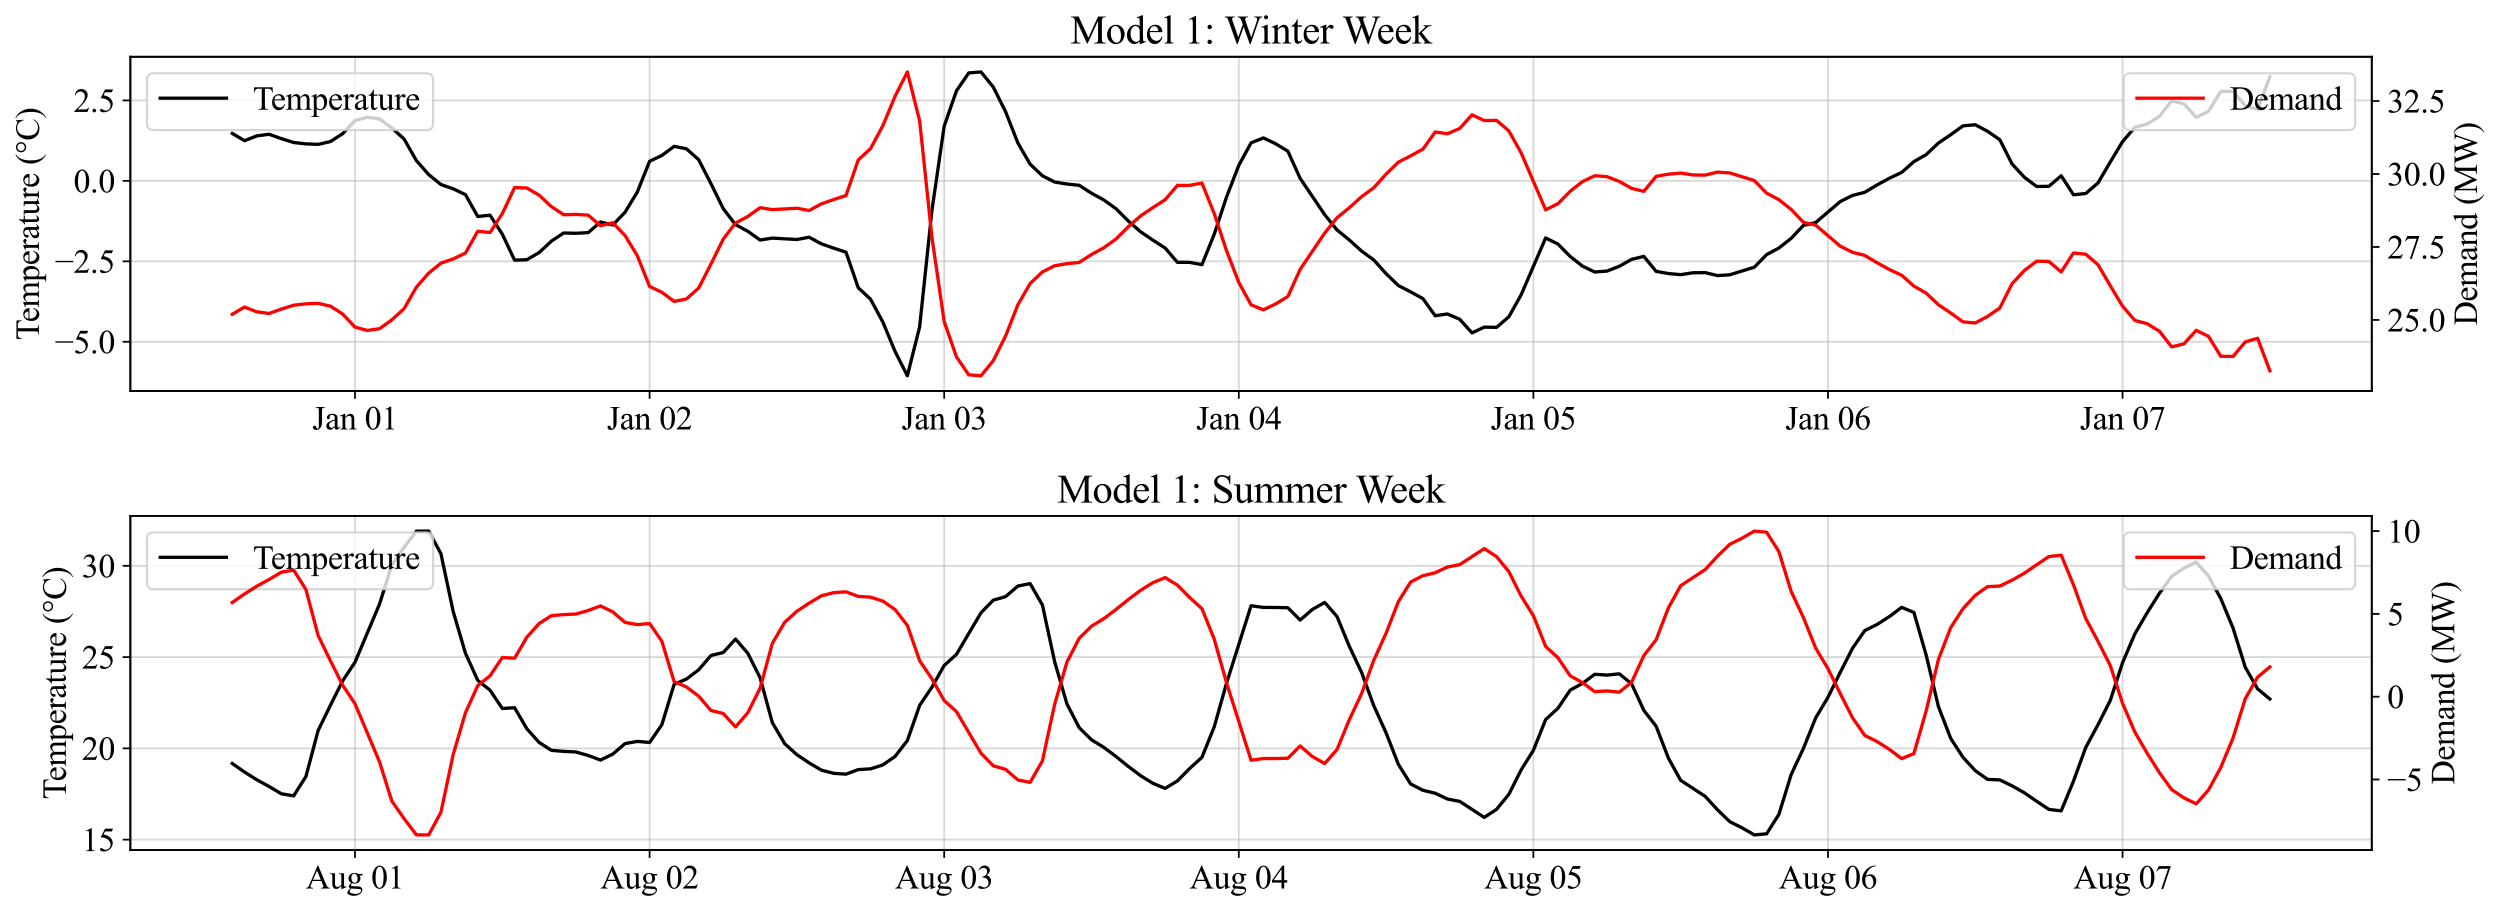 <?xml version="1.0" encoding="utf-8" standalone="no"?>
<!DOCTYPE svg PUBLIC "-//W3C//DTD SVG 1.1//EN"
  "http://www.w3.org/Graphics/SVG/1.1/DTD/svg11.dtd">
<svg xmlns:xlink="http://www.w3.org/1999/xlink" width="1132.031pt" height="412.763pt" viewBox="0 0 1132.031 412.763" xmlns="http://www.w3.org/2000/svg" version="1.1">
 <defs>
  <style type="text/css">*{stroke-linejoin: round; stroke-linecap: butt}</style>
 </defs>
 <g id="figure_1">
  <g id="patch_1">
   <path d="M 0 412.763 
L 1132.031 412.763 
L 1132.031 0 
L 0 0 
z
" style="fill: #ffffff"/>
  </g>
  <g id="axes_1">
   <g id="patch_2">
    <path d="M 59.033 177.039 
L 1073.957 177.039 
L 1073.957 25.699 
L 59.033 25.699 
z
" style="fill: #ffffff"/>
   </g>
   <g id="matplotlib.axis_1">
    <g id="xtick_1">
     <g id="line2d_1">
      <path d="M 160.748 177.039 
L 160.748 25.699 
" clip-path="url(#pdc2bebfc50)" style="fill: none; stroke: #b0b0b0; stroke-opacity: 0.5; stroke-width: 0.8; stroke-linecap: square"/>
     </g>
     <g id="line2d_2">
      <defs>
       <path id="m672d4d7162" d="M 0 0 
L 0 3.5 
" style="stroke: #000000; stroke-width: 0.8"/>
      </defs>
      <g>
       <use xlink:href="#m672d4d7162" x="160.748" y="177.039" style="stroke: #000000; stroke-width: 0.8"/>
      </g>
     </g>
     <g id="text_1">
      <!-- Jan 01 -->
      <g transform="translate(141.374 194.454) scale(0.15 -0.15)">
       <defs>
        <path id="TimesNewRomanPSMT-4a" d="M 638 4122 
L 638 4238 
L 2453 4238 
L 2453 4122 
L 2300 4122 
Q 2041 4122 1922 3969 
Q 1847 3869 1847 3488 
L 1847 1416 
Q 1847 938 1742 641 
Q 1638 344 1381 123 
Q 1125 -97 763 -97 
Q 469 -97 300 48 
Q 131 194 131 381 
Q 131 534 209 613 
Q 313 709 450 709 
Q 550 709 629 643 
Q 709 578 831 294 
Q 903 125 1016 125 
Q 1100 125 1173 228 
Q 1247 331 1247 594 
L 1247 3488 
Q 1247 3809 1206 3913 
Q 1175 3991 1075 4047 
Q 941 4122 791 4122 
L 638 4122 
z
" transform="scale(0.016)"/>
        <path id="TimesNewRomanPSMT-61" d="M 1822 413 
Q 1381 72 1269 19 
Q 1100 -59 909 -59 
Q 613 -59 420 144 
Q 228 347 228 678 
Q 228 888 322 1041 
Q 450 1253 767 1440 
Q 1084 1628 1822 1897 
L 1822 2009 
Q 1822 2438 1686 2597 
Q 1550 2756 1291 2756 
Q 1094 2756 978 2650 
Q 859 2544 859 2406 
L 866 2225 
Q 866 2081 792 2003 
Q 719 1925 600 1925 
Q 484 1925 411 2006 
Q 338 2088 338 2228 
Q 338 2497 613 2722 
Q 888 2947 1384 2947 
Q 1766 2947 2009 2819 
Q 2194 2722 2281 2516 
Q 2338 2381 2338 1966 
L 2338 994 
Q 2338 584 2353 492 
Q 2369 400 2405 369 
Q 2441 338 2488 338 
Q 2538 338 2575 359 
Q 2641 400 2828 588 
L 2828 413 
Q 2478 -56 2159 -56 
Q 2006 -56 1915 50 
Q 1825 156 1822 413 
z
M 1822 616 
L 1822 1706 
Q 1350 1519 1213 1441 
Q 966 1303 859 1153 
Q 753 1003 753 825 
Q 753 600 887 451 
Q 1022 303 1197 303 
Q 1434 303 1822 616 
z
" transform="scale(0.016)"/>
        <path id="TimesNewRomanPSMT-6e" d="M 1034 2341 
Q 1538 2947 1994 2947 
Q 2228 2947 2397 2830 
Q 2566 2713 2666 2444 
Q 2734 2256 2734 1869 
L 2734 647 
Q 2734 375 2778 278 
Q 2813 200 2889 156 
Q 2966 113 3172 113 
L 3172 0 
L 1756 0 
L 1756 113 
L 1816 113 
Q 2016 113 2095 173 
Q 2175 234 2206 353 
Q 2219 400 2219 647 
L 2219 1819 
Q 2219 2209 2117 2386 
Q 2016 2563 1775 2563 
Q 1403 2563 1034 2156 
L 1034 647 
Q 1034 356 1069 288 
Q 1113 197 1189 155 
Q 1266 113 1500 113 
L 1500 0 
L 84 0 
L 84 113 
L 147 113 
Q 366 113 442 223 
Q 519 334 519 647 
L 519 1709 
Q 519 2225 495 2337 
Q 472 2450 423 2490 
Q 375 2531 294 2531 
Q 206 2531 84 2484 
L 38 2597 
L 900 2947 
L 1034 2947 
L 1034 2341 
z
" transform="scale(0.016)"/>
        <path id="TimesNewRomanPSMT-20" transform="scale(0.016)"/>
        <path id="TimesNewRomanPSMT-30" d="M 231 2094 
Q 231 2819 450 3342 
Q 669 3866 1031 4122 
Q 1313 4325 1613 4325 
Q 2100 4325 2488 3828 
Q 2972 3213 2972 2159 
Q 2972 1422 2759 906 
Q 2547 391 2217 158 
Q 1888 -75 1581 -75 
Q 975 -75 572 641 
Q 231 1244 231 2094 
z
M 844 2016 
Q 844 1141 1059 588 
Q 1238 122 1591 122 
Q 1759 122 1940 273 
Q 2122 425 2216 781 
Q 2359 1319 2359 2297 
Q 2359 3022 2209 3506 
Q 2097 3866 1919 4016 
Q 1791 4119 1609 4119 
Q 1397 4119 1231 3928 
Q 1006 3669 925 3112 
Q 844 2556 844 2016 
z
" transform="scale(0.016)"/>
        <path id="TimesNewRomanPSMT-31" d="M 750 3822 
L 1781 4325 
L 1884 4325 
L 1884 747 
Q 1884 391 1914 303 
Q 1944 216 2037 169 
Q 2131 122 2419 116 
L 2419 0 
L 825 0 
L 825 116 
Q 1125 122 1212 167 
Q 1300 213 1334 289 
Q 1369 366 1369 747 
L 1369 3034 
Q 1369 3497 1338 3628 
Q 1316 3728 1258 3775 
Q 1200 3822 1119 3822 
Q 1003 3822 797 3725 
L 750 3822 
z
" transform="scale(0.016)"/>
       </defs>
       <use xlink:href="#TimesNewRomanPSMT-4a"/>
       <use xlink:href="#TimesNewRomanPSMT-61" x="38.916"/>
       <use xlink:href="#TimesNewRomanPSMT-6e" x="83.301"/>
       <use xlink:href="#TimesNewRomanPSMT-20" x="133.301"/>
       <use xlink:href="#TimesNewRomanPSMT-30" x="158.301"/>
       <use xlink:href="#TimesNewRomanPSMT-31" x="208.301"/>
      </g>
     </g>
    </g>
    <g id="xtick_2">
     <g id="line2d_3">
      <path d="M 294.144 177.039 
L 294.144 25.699 
" clip-path="url(#pdc2bebfc50)" style="fill: none; stroke: #b0b0b0; stroke-opacity: 0.5; stroke-width: 0.8; stroke-linecap: square"/>
     </g>
     <g id="line2d_4">
      <g>
       <use xlink:href="#m672d4d7162" x="294.144" y="177.039" style="stroke: #000000; stroke-width: 0.8"/>
      </g>
     </g>
     <g id="text_2">
      <!-- Jan 02 -->
      <g transform="translate(274.77 194.454) scale(0.15 -0.15)">
       <defs>
        <path id="TimesNewRomanPSMT-32" d="M 2934 816 
L 2638 0 
L 138 0 
L 138 116 
Q 1241 1122 1691 1759 
Q 2141 2397 2141 2925 
Q 2141 3328 1894 3587 
Q 1647 3847 1303 3847 
Q 991 3847 742 3664 
Q 494 3481 375 3128 
L 259 3128 
Q 338 3706 661 4015 
Q 984 4325 1469 4325 
Q 1984 4325 2329 3994 
Q 2675 3663 2675 3213 
Q 2675 2891 2525 2569 
Q 2294 2063 1775 1497 
Q 997 647 803 472 
L 1909 472 
Q 2247 472 2383 497 
Q 2519 522 2628 598 
Q 2738 675 2819 816 
L 2934 816 
z
" transform="scale(0.016)"/>
       </defs>
       <use xlink:href="#TimesNewRomanPSMT-4a"/>
       <use xlink:href="#TimesNewRomanPSMT-61" x="38.916"/>
       <use xlink:href="#TimesNewRomanPSMT-6e" x="83.301"/>
       <use xlink:href="#TimesNewRomanPSMT-20" x="133.301"/>
       <use xlink:href="#TimesNewRomanPSMT-30" x="158.301"/>
       <use xlink:href="#TimesNewRomanPSMT-32" x="208.301"/>
      </g>
     </g>
    </g>
    <g id="xtick_3">
     <g id="line2d_5">
      <path d="M 427.54 177.039 
L 427.54 25.699 
" clip-path="url(#pdc2bebfc50)" style="fill: none; stroke: #b0b0b0; stroke-opacity: 0.5; stroke-width: 0.8; stroke-linecap: square"/>
     </g>
     <g id="line2d_6">
      <g>
       <use xlink:href="#m672d4d7162" x="427.54" y="177.039" style="stroke: #000000; stroke-width: 0.8"/>
      </g>
     </g>
     <g id="text_3">
      <!-- Jan 03 -->
      <g transform="translate(408.167 194.454) scale(0.15 -0.15)">
       <defs>
        <path id="TimesNewRomanPSMT-33" d="M 325 3431 
Q 506 3859 782 4092 
Q 1059 4325 1472 4325 
Q 1981 4325 2253 3994 
Q 2459 3747 2459 3466 
Q 2459 3003 1878 2509 
Q 2269 2356 2469 2072 
Q 2669 1788 2669 1403 
Q 2669 853 2319 450 
Q 1863 -75 997 -75 
Q 569 -75 414 31 
Q 259 138 259 259 
Q 259 350 332 419 
Q 406 488 509 488 
Q 588 488 669 463 
Q 722 447 909 348 
Q 1097 250 1169 231 
Q 1284 197 1416 197 
Q 1734 197 1970 444 
Q 2206 691 2206 1028 
Q 2206 1275 2097 1509 
Q 2016 1684 1919 1775 
Q 1784 1900 1550 2001 
Q 1316 2103 1072 2103 
L 972 2103 
L 972 2197 
Q 1219 2228 1467 2375 
Q 1716 2522 1828 2728 
Q 1941 2934 1941 3181 
Q 1941 3503 1739 3701 
Q 1538 3900 1238 3900 
Q 753 3900 428 3381 
L 325 3431 
z
" transform="scale(0.016)"/>
       </defs>
       <use xlink:href="#TimesNewRomanPSMT-4a"/>
       <use xlink:href="#TimesNewRomanPSMT-61" x="38.916"/>
       <use xlink:href="#TimesNewRomanPSMT-6e" x="83.301"/>
       <use xlink:href="#TimesNewRomanPSMT-20" x="133.301"/>
       <use xlink:href="#TimesNewRomanPSMT-30" x="158.301"/>
       <use xlink:href="#TimesNewRomanPSMT-33" x="208.301"/>
      </g>
     </g>
    </g>
    <g id="xtick_4">
     <g id="line2d_7">
      <path d="M 560.937 177.039 
L 560.937 25.699 
" clip-path="url(#pdc2bebfc50)" style="fill: none; stroke: #b0b0b0; stroke-opacity: 0.5; stroke-width: 0.8; stroke-linecap: square"/>
     </g>
     <g id="line2d_8">
      <g>
       <use xlink:href="#m672d4d7162" x="560.937" y="177.039" style="stroke: #000000; stroke-width: 0.8"/>
      </g>
     </g>
     <g id="text_4">
      <!-- Jan 04 -->
      <g transform="translate(541.563 194.454) scale(0.15 -0.15)">
       <defs>
        <path id="TimesNewRomanPSMT-34" d="M 2978 1563 
L 2978 1119 
L 2409 1119 
L 2409 0 
L 1894 0 
L 1894 1119 
L 100 1119 
L 100 1519 
L 2066 4325 
L 2409 4325 
L 2409 1563 
L 2978 1563 
z
M 1894 1563 
L 1894 3666 
L 406 1563 
L 1894 1563 
z
" transform="scale(0.016)"/>
       </defs>
       <use xlink:href="#TimesNewRomanPSMT-4a"/>
       <use xlink:href="#TimesNewRomanPSMT-61" x="38.916"/>
       <use xlink:href="#TimesNewRomanPSMT-6e" x="83.301"/>
       <use xlink:href="#TimesNewRomanPSMT-20" x="133.301"/>
       <use xlink:href="#TimesNewRomanPSMT-30" x="158.301"/>
       <use xlink:href="#TimesNewRomanPSMT-34" x="208.301"/>
      </g>
     </g>
    </g>
    <g id="xtick_5">
     <g id="line2d_9">
      <path d="M 694.333 177.039 
L 694.333 25.699 
" clip-path="url(#pdc2bebfc50)" style="fill: none; stroke: #b0b0b0; stroke-opacity: 0.5; stroke-width: 0.8; stroke-linecap: square"/>
     </g>
     <g id="line2d_10">
      <g>
       <use xlink:href="#m672d4d7162" x="694.333" y="177.039" style="stroke: #000000; stroke-width: 0.8"/>
      </g>
     </g>
     <g id="text_5">
      <!-- Jan 05 -->
      <g transform="translate(674.959 194.454) scale(0.15 -0.15)">
       <defs>
        <path id="TimesNewRomanPSMT-35" d="M 2778 4238 
L 2534 3706 
L 1259 3706 
L 981 3138 
Q 1809 3016 2294 2522 
Q 2709 2097 2709 1522 
Q 2709 1188 2573 903 
Q 2438 619 2231 419 
Q 2025 219 1772 97 
Q 1413 -75 1034 -75 
Q 653 -75 479 54 
Q 306 184 306 341 
Q 306 428 378 495 
Q 450 563 559 563 
Q 641 563 702 538 
Q 763 513 909 409 
Q 1144 247 1384 247 
Q 1750 247 2026 523 
Q 2303 800 2303 1197 
Q 2303 1581 2056 1914 
Q 1809 2247 1375 2428 
Q 1034 2569 447 2591 
L 1259 4238 
L 2778 4238 
z
" transform="scale(0.016)"/>
       </defs>
       <use xlink:href="#TimesNewRomanPSMT-4a"/>
       <use xlink:href="#TimesNewRomanPSMT-61" x="38.916"/>
       <use xlink:href="#TimesNewRomanPSMT-6e" x="83.301"/>
       <use xlink:href="#TimesNewRomanPSMT-20" x="133.301"/>
       <use xlink:href="#TimesNewRomanPSMT-30" x="158.301"/>
       <use xlink:href="#TimesNewRomanPSMT-35" x="208.301"/>
      </g>
     </g>
    </g>
    <g id="xtick_6">
     <g id="line2d_11">
      <path d="M 827.729 177.039 
L 827.729 25.699 
" clip-path="url(#pdc2bebfc50)" style="fill: none; stroke: #b0b0b0; stroke-opacity: 0.5; stroke-width: 0.8; stroke-linecap: square"/>
     </g>
     <g id="line2d_12">
      <g>
       <use xlink:href="#m672d4d7162" x="827.729" y="177.039" style="stroke: #000000; stroke-width: 0.8"/>
      </g>
     </g>
     <g id="text_6">
      <!-- Jan 06 -->
      <g transform="translate(808.356 194.454) scale(0.15 -0.15)">
       <defs>
        <path id="TimesNewRomanPSMT-36" d="M 2869 4325 
L 2869 4209 
Q 2456 4169 2195 4045 
Q 1934 3922 1679 3669 
Q 1425 3416 1258 3105 
Q 1091 2794 978 2366 
Q 1428 2675 1881 2675 
Q 2316 2675 2634 2325 
Q 2953 1975 2953 1425 
Q 2953 894 2631 456 
Q 2244 -75 1606 -75 
Q 1172 -75 869 213 
Q 275 772 275 1663 
Q 275 2231 503 2743 
Q 731 3256 1154 3653 
Q 1578 4050 1965 4187 
Q 2353 4325 2688 4325 
L 2869 4325 
z
M 925 2138 
Q 869 1716 869 1456 
Q 869 1156 980 804 
Q 1091 453 1309 247 
Q 1469 100 1697 100 
Q 1969 100 2183 356 
Q 2397 613 2397 1088 
Q 2397 1622 2184 2012 
Q 1972 2403 1581 2403 
Q 1463 2403 1327 2353 
Q 1191 2303 925 2138 
z
" transform="scale(0.016)"/>
       </defs>
       <use xlink:href="#TimesNewRomanPSMT-4a"/>
       <use xlink:href="#TimesNewRomanPSMT-61" x="38.916"/>
       <use xlink:href="#TimesNewRomanPSMT-6e" x="83.301"/>
       <use xlink:href="#TimesNewRomanPSMT-20" x="133.301"/>
       <use xlink:href="#TimesNewRomanPSMT-30" x="158.301"/>
       <use xlink:href="#TimesNewRomanPSMT-36" x="208.301"/>
      </g>
     </g>
    </g>
    <g id="xtick_7">
     <g id="line2d_13">
      <path d="M 961.125 177.039 
L 961.125 25.699 
" clip-path="url(#pdc2bebfc50)" style="fill: none; stroke: #b0b0b0; stroke-opacity: 0.5; stroke-width: 0.8; stroke-linecap: square"/>
     </g>
     <g id="line2d_14">
      <g>
       <use xlink:href="#m672d4d7162" x="961.125" y="177.039" style="stroke: #000000; stroke-width: 0.8"/>
      </g>
     </g>
     <g id="text_7">
      <!-- Jan 07 -->
      <g transform="translate(941.752 194.454) scale(0.15 -0.15)">
       <defs>
        <path id="TimesNewRomanPSMT-37" d="M 644 4238 
L 2916 4238 
L 2916 4119 
L 1503 -88 
L 1153 -88 
L 2419 3728 
L 1253 3728 
Q 900 3728 750 3644 
Q 488 3500 328 3200 
L 238 3234 
L 644 4238 
z
" transform="scale(0.016)"/>
       </defs>
       <use xlink:href="#TimesNewRomanPSMT-4a"/>
       <use xlink:href="#TimesNewRomanPSMT-61" x="38.916"/>
       <use xlink:href="#TimesNewRomanPSMT-6e" x="83.301"/>
       <use xlink:href="#TimesNewRomanPSMT-20" x="133.301"/>
       <use xlink:href="#TimesNewRomanPSMT-30" x="158.301"/>
       <use xlink:href="#TimesNewRomanPSMT-37" x="208.301"/>
      </g>
     </g>
    </g>
   </g>
   <g id="matplotlib.axis_2">
    <g id="ytick_1">
     <g id="line2d_15">
      <path d="M 59.033 154.753 
L 1073.957 154.753 
" clip-path="url(#pdc2bebfc50)" style="fill: none; stroke: #b0b0b0; stroke-opacity: 0.5; stroke-width: 0.8; stroke-linecap: square"/>
     </g>
     <g id="line2d_16">
      <defs>
       <path id="m7f78d2a4b0" d="M 0 0 
L -3.5 0 
" style="stroke: #000000; stroke-width: 0.8"/>
      </defs>
      <g>
       <use xlink:href="#m7f78d2a4b0" x="59.033" y="154.753" style="stroke: #000000; stroke-width: 0.8"/>
      </g>
     </g>
     <g id="text_8">
      <!-- −5.0 -->
      <g transform="translate(24.824 159.961) scale(0.15 -0.15)">
       <defs>
        <path id="TimesNewRomanPSMT-2212" d="M 3484 2000 
L 116 2000 
L 116 2256 
L 3484 2256 
L 3484 2000 
z
" transform="scale(0.016)"/>
        <path id="TimesNewRomanPSMT-2e" d="M 800 606 
Q 947 606 1047 504 
Q 1147 403 1147 259 
Q 1147 116 1045 14 
Q 944 -88 800 -88 
Q 656 -88 554 14 
Q 453 116 453 259 
Q 453 406 554 506 
Q 656 606 800 606 
z
" transform="scale(0.016)"/>
       </defs>
       <use xlink:href="#TimesNewRomanPSMT-2212"/>
       <use xlink:href="#TimesNewRomanPSMT-35" x="56.396"/>
       <use xlink:href="#TimesNewRomanPSMT-2e" x="106.396"/>
       <use xlink:href="#TimesNewRomanPSMT-30" x="131.396"/>
      </g>
     </g>
    </g>
    <g id="ytick_2">
     <g id="line2d_17">
      <path d="M 59.033 118.328 
L 1073.957 118.328 
" clip-path="url(#pdc2bebfc50)" style="fill: none; stroke: #b0b0b0; stroke-opacity: 0.5; stroke-width: 0.8; stroke-linecap: square"/>
     </g>
     <g id="line2d_18">
      <g>
       <use xlink:href="#m7f78d2a4b0" x="59.033" y="118.328" style="stroke: #000000; stroke-width: 0.8"/>
      </g>
     </g>
     <g id="text_9">
      <!-- −2.5 -->
      <g transform="translate(24.824 123.536) scale(0.15 -0.15)">
       <use xlink:href="#TimesNewRomanPSMT-2212"/>
       <use xlink:href="#TimesNewRomanPSMT-32" x="56.396"/>
       <use xlink:href="#TimesNewRomanPSMT-2e" x="106.396"/>
       <use xlink:href="#TimesNewRomanPSMT-35" x="131.396"/>
      </g>
     </g>
    </g>
    <g id="ytick_3">
     <g id="line2d_19">
      <path d="M 59.033 81.903 
L 1073.957 81.903 
" clip-path="url(#pdc2bebfc50)" style="fill: none; stroke: #b0b0b0; stroke-opacity: 0.5; stroke-width: 0.8; stroke-linecap: square"/>
     </g>
     <g id="line2d_20">
      <g>
       <use xlink:href="#m7f78d2a4b0" x="59.033" y="81.903" style="stroke: #000000; stroke-width: 0.8"/>
      </g>
     </g>
     <g id="text_10">
      <!-- 0.0 -->
      <g transform="translate(33.283 87.111) scale(0.15 -0.15)">
       <use xlink:href="#TimesNewRomanPSMT-30"/>
       <use xlink:href="#TimesNewRomanPSMT-2e" x="50"/>
       <use xlink:href="#TimesNewRomanPSMT-30" x="75"/>
      </g>
     </g>
    </g>
    <g id="ytick_4">
     <g id="line2d_21">
      <path d="M 59.033 45.478 
L 1073.957 45.478 
" clip-path="url(#pdc2bebfc50)" style="fill: none; stroke: #b0b0b0; stroke-opacity: 0.5; stroke-width: 0.8; stroke-linecap: square"/>
     </g>
     <g id="line2d_22">
      <g>
       <use xlink:href="#m7f78d2a4b0" x="59.033" y="45.478" style="stroke: #000000; stroke-width: 0.8"/>
      </g>
     </g>
     <g id="text_11">
      <!-- 2.5 -->
      <g transform="translate(33.283 50.686) scale(0.15 -0.15)">
       <use xlink:href="#TimesNewRomanPSMT-32"/>
       <use xlink:href="#TimesNewRomanPSMT-2e" x="50"/>
       <use xlink:href="#TimesNewRomanPSMT-35" x="75"/>
      </g>
     </g>
    </g>
    <g id="text_12">
     <!-- Temperature (°C) -->
     <g transform="translate(17.616 154.025) rotate(-90) scale(0.15 -0.15)">
      <defs>
       <path id="TimesNewRomanPSMT-54" d="M 3703 4238 
L 3750 3244 
L 3631 3244 
Q 3597 3506 3538 3619 
Q 3441 3800 3280 3886 
Q 3119 3972 2856 3972 
L 2259 3972 
L 2259 734 
Q 2259 344 2344 247 
Q 2463 116 2709 116 
L 2856 116 
L 2856 0 
L 1059 0 
L 1059 116 
L 1209 116 
Q 1478 116 1591 278 
Q 1659 378 1659 734 
L 1659 3972 
L 1150 3972 
Q 853 3972 728 3928 
Q 566 3869 450 3700 
Q 334 3531 313 3244 
L 194 3244 
L 244 4238 
L 3703 4238 
z
" transform="scale(0.016)"/>
       <path id="TimesNewRomanPSMT-65" d="M 681 1784 
Q 678 1147 991 784 
Q 1303 422 1725 422 
Q 2006 422 2214 576 
Q 2422 731 2563 1106 
L 2659 1044 
Q 2594 616 2278 264 
Q 1963 -88 1488 -88 
Q 972 -88 605 314 
Q 238 716 238 1394 
Q 238 2128 614 2539 
Q 991 2950 1559 2950 
Q 2041 2950 2350 2633 
Q 2659 2316 2659 1784 
L 681 1784 
z
M 681 1966 
L 2006 1966 
Q 1991 2241 1941 2353 
Q 1863 2528 1708 2628 
Q 1553 2728 1384 2728 
Q 1125 2728 920 2526 
Q 716 2325 681 1966 
z
" transform="scale(0.016)"/>
       <path id="TimesNewRomanPSMT-6d" d="M 1050 2338 
Q 1363 2650 1419 2697 
Q 1559 2816 1721 2881 
Q 1884 2947 2044 2947 
Q 2313 2947 2506 2790 
Q 2700 2634 2766 2338 
Q 3088 2713 3309 2830 
Q 3531 2947 3766 2947 
Q 3994 2947 4170 2830 
Q 4347 2713 4450 2447 
Q 4519 2266 4519 1878 
L 4519 647 
Q 4519 378 4559 278 
Q 4591 209 4675 161 
Q 4759 113 4950 113 
L 4950 0 
L 3538 0 
L 3538 113 
L 3597 113 
Q 3781 113 3884 184 
Q 3956 234 3988 344 
Q 4000 397 4000 647 
L 4000 1878 
Q 4000 2228 3916 2372 
Q 3794 2572 3525 2572 
Q 3359 2572 3192 2489 
Q 3025 2406 2788 2181 
L 2781 2147 
L 2788 2013 
L 2788 647 
Q 2788 353 2820 281 
Q 2853 209 2943 161 
Q 3034 113 3253 113 
L 3253 0 
L 1806 0 
L 1806 113 
Q 2044 113 2133 169 
Q 2222 225 2256 338 
Q 2272 391 2272 647 
L 2272 1878 
Q 2272 2228 2169 2381 
Q 2031 2581 1784 2581 
Q 1616 2581 1450 2491 
Q 1191 2353 1050 2181 
L 1050 647 
Q 1050 366 1089 281 
Q 1128 197 1204 155 
Q 1281 113 1516 113 
L 1516 0 
L 100 0 
L 100 113 
Q 297 113 375 155 
Q 453 197 493 289 
Q 534 381 534 647 
L 534 1741 
Q 534 2213 506 2350 
Q 484 2453 437 2492 
Q 391 2531 309 2531 
Q 222 2531 100 2484 
L 53 2597 
L 916 2947 
L 1050 2947 
L 1050 2338 
z
" transform="scale(0.016)"/>
       <path id="TimesNewRomanPSMT-70" d="M -6 2578 
L 875 2934 
L 994 2934 
L 994 2266 
Q 1216 2644 1439 2795 
Q 1663 2947 1909 2947 
Q 2341 2947 2628 2609 
Q 2981 2197 2981 1534 
Q 2981 794 2556 309 
Q 2206 -88 1675 -88 
Q 1444 -88 1275 -22 
Q 1150 25 994 166 
L 994 -706 
Q 994 -1000 1030 -1079 
Q 1066 -1159 1155 -1206 
Q 1244 -1253 1478 -1253 
L 1478 -1369 
L -22 -1369 
L -22 -1253 
L 56 -1253 
Q 228 -1256 350 -1188 
Q 409 -1153 442 -1076 
Q 475 -1000 475 -688 
L 475 2019 
Q 475 2297 450 2372 
Q 425 2447 370 2484 
Q 316 2522 222 2522 
Q 147 2522 31 2478 
L -6 2578 
z
M 994 2081 
L 994 1013 
Q 994 666 1022 556 
Q 1066 375 1236 237 
Q 1406 100 1666 100 
Q 1978 100 2172 344 
Q 2425 663 2425 1241 
Q 2425 1897 2138 2250 
Q 1938 2494 1663 2494 
Q 1513 2494 1366 2419 
Q 1253 2363 994 2081 
z
" transform="scale(0.016)"/>
       <path id="TimesNewRomanPSMT-72" d="M 1038 2947 
L 1038 2303 
Q 1397 2947 1775 2947 
Q 1947 2947 2059 2842 
Q 2172 2738 2172 2600 
Q 2172 2478 2090 2393 
Q 2009 2309 1897 2309 
Q 1788 2309 1652 2417 
Q 1516 2525 1450 2525 
Q 1394 2525 1328 2463 
Q 1188 2334 1038 2041 
L 1038 669 
Q 1038 431 1097 309 
Q 1138 225 1241 169 
Q 1344 113 1538 113 
L 1538 0 
L 72 0 
L 72 113 
Q 291 113 397 181 
Q 475 231 506 341 
Q 522 394 522 644 
L 522 1753 
Q 522 2253 501 2348 
Q 481 2444 426 2487 
Q 372 2531 291 2531 
Q 194 2531 72 2484 
L 41 2597 
L 906 2947 
L 1038 2947 
z
" transform="scale(0.016)"/>
       <path id="TimesNewRomanPSMT-74" d="M 1031 3803 
L 1031 2863 
L 1700 2863 
L 1700 2644 
L 1031 2644 
L 1031 788 
Q 1031 509 1111 412 
Q 1191 316 1316 316 
Q 1419 316 1516 380 
Q 1613 444 1666 569 
L 1788 569 
Q 1678 263 1478 108 
Q 1278 -47 1066 -47 
Q 922 -47 784 33 
Q 647 113 581 261 
Q 516 409 516 719 
L 516 2644 
L 63 2644 
L 63 2747 
Q 234 2816 414 2980 
Q 594 3144 734 3369 
Q 806 3488 934 3803 
L 1031 3803 
z
" transform="scale(0.016)"/>
       <path id="TimesNewRomanPSMT-75" d="M 2709 2863 
L 2709 1128 
Q 2709 631 2732 520 
Q 2756 409 2807 365 
Q 2859 322 2928 322 
Q 3025 322 3147 375 
L 3191 266 
L 2334 -88 
L 2194 -88 
L 2194 519 
Q 1825 119 1631 15 
Q 1438 -88 1222 -88 
Q 981 -88 804 51 
Q 628 191 559 409 
Q 491 628 491 1028 
L 491 2306 
Q 491 2509 447 2587 
Q 403 2666 317 2708 
Q 231 2750 6 2747 
L 6 2863 
L 1009 2863 
L 1009 947 
Q 1009 547 1148 422 
Q 1288 297 1484 297 
Q 1619 297 1789 381 
Q 1959 466 2194 703 
L 2194 2325 
Q 2194 2569 2105 2655 
Q 2016 2741 1734 2747 
L 1734 2863 
L 2709 2863 
z
" transform="scale(0.016)"/>
       <path id="TimesNewRomanPSMT-28" d="M 1988 -1253 
L 1988 -1369 
Q 1516 -1131 1200 -813 
Q 750 -359 506 256 
Q 263 872 263 1534 
Q 263 2503 741 3301 
Q 1219 4100 1988 4444 
L 1988 4313 
Q 1603 4100 1356 3731 
Q 1109 3363 987 2797 
Q 866 2231 866 1616 
Q 866 947 969 400 
Q 1050 -31 1165 -292 
Q 1281 -553 1476 -793 
Q 1672 -1034 1988 -1253 
z
" transform="scale(0.016)"/>
       <path id="TimesNewRomanPSMT-b0" d="M 1266 4331 
Q 1669 4331 1948 4050 
Q 2228 3769 2228 3369 
Q 2228 2972 1947 2690 
Q 1666 2409 1266 2409 
Q 869 2409 587 2690 
Q 306 2972 306 3369 
Q 306 3769 586 4050 
Q 866 4331 1266 4331 
z
M 1266 4069 
Q 975 4069 772 3866 
Q 569 3663 569 3372 
Q 569 3084 772 2879 
Q 975 2675 1266 2675 
Q 1553 2675 1758 2879 
Q 1963 3084 1963 3372 
Q 1963 3663 1759 3866 
Q 1556 4069 1266 4069 
z
" transform="scale(0.016)"/>
       <path id="TimesNewRomanPSMT-43" d="M 3853 4334 
L 3950 2894 
L 3853 2894 
Q 3659 3541 3300 3825 
Q 2941 4109 2438 4109 
Q 2016 4109 1675 3895 
Q 1334 3681 1139 3212 
Q 944 2744 944 2047 
Q 944 1472 1128 1050 
Q 1313 628 1683 403 
Q 2053 178 2528 178 
Q 2941 178 3256 354 
Q 3572 531 3950 1056 
L 4047 994 
Q 3728 428 3303 165 
Q 2878 -97 2294 -97 
Q 1241 -97 663 684 
Q 231 1266 231 2053 
Q 231 2688 515 3219 
Q 800 3750 1298 4042 
Q 1797 4334 2388 4334 
Q 2847 4334 3294 4109 
Q 3425 4041 3481 4041 
Q 3566 4041 3628 4100 
Q 3709 4184 3744 4334 
L 3853 4334 
z
" transform="scale(0.016)"/>
       <path id="TimesNewRomanPSMT-29" d="M 144 4313 
L 144 4444 
Q 619 4209 934 3891 
Q 1381 3434 1625 2820 
Q 1869 2206 1869 1541 
Q 1869 572 1392 -226 
Q 916 -1025 144 -1369 
L 144 -1253 
Q 528 -1038 776 -670 
Q 1025 -303 1145 264 
Q 1266 831 1266 1447 
Q 1266 2113 1163 2663 
Q 1084 3094 967 3353 
Q 850 3613 656 3853 
Q 463 4094 144 4313 
z
" transform="scale(0.016)"/>
      </defs>
      <use xlink:href="#TimesNewRomanPSMT-54"/>
      <use xlink:href="#TimesNewRomanPSMT-65" x="54.084"/>
      <use xlink:href="#TimesNewRomanPSMT-6d" x="98.469"/>
      <use xlink:href="#TimesNewRomanPSMT-70" x="176.252"/>
      <use xlink:href="#TimesNewRomanPSMT-65" x="226.252"/>
      <use xlink:href="#TimesNewRomanPSMT-72" x="270.637"/>
      <use xlink:href="#TimesNewRomanPSMT-61" x="303.938"/>
      <use xlink:href="#TimesNewRomanPSMT-74" x="348.322"/>
      <use xlink:href="#TimesNewRomanPSMT-75" x="376.105"/>
      <use xlink:href="#TimesNewRomanPSMT-72" x="426.105"/>
      <use xlink:href="#TimesNewRomanPSMT-65" x="459.406"/>
      <use xlink:href="#TimesNewRomanPSMT-20" x="503.791"/>
      <use xlink:href="#TimesNewRomanPSMT-28" x="528.791"/>
      <use xlink:href="#TimesNewRomanPSMT-b0" x="562.092"/>
      <use xlink:href="#TimesNewRomanPSMT-43" x="602.082"/>
      <use xlink:href="#TimesNewRomanPSMT-29" x="668.781"/>
     </g>
    </g>
   </g>
   <g id="line2d_23">
    <path d="M 105.166 60.411 
L 110.724 63.708 
L 116.282 61.533 
L 121.84 60.796 
L 127.398 62.771 
L 132.957 64.531 
L 138.515 65.149 
L 144.073 65.376 
L 149.631 64.096 
L 155.189 60.516 
L 160.748 54.616 
L 166.306 53.113 
L 171.864 53.885 
L 177.422 57.906 
L 182.98 62.962 
L 188.538 72.704 
L 194.097 79.043 
L 199.655 83.561 
L 205.213 85.49 
L 210.771 88.148 
L 216.329 98.034 
L 221.887 97.442 
L 227.446 106.001 
L 233.004 117.798 
L 238.562 117.613 
L 244.12 114.365 
L 249.678 109.184 
L 255.237 105.507 
L 260.795 105.635 
L 266.353 105.33 
L 271.911 100.511 
L 277.469 101.903 
L 283.027 96.096 
L 288.586 86.947 
L 294.144 73.029 
L 299.702 70.389 
L 305.26 66.259 
L 310.818 67.374 
L 316.377 72.325 
L 321.935 83.178 
L 327.493 94.479 
L 333.051 101.732 
L 338.609 104.714 
L 344.167 108.68 
L 349.726 107.822 
L 360.842 108.447 
L 366.4 107.423 
L 371.958 110.424 
L 377.517 112.369 
L 383.075 114.195 
L 388.633 130.314 
L 394.191 135.463 
L 399.749 145.799 
L 405.307 159.161 
L 410.866 170.16 
L 416.424 148 
L 421.982 95.328 
L 427.54 57.121 
L 433.098 41.144 
L 438.657 33.019 
L 444.215 32.578 
L 449.773 39.437 
L 455.331 50.559 
L 460.889 64.696 
L 466.447 74.333 
L 472.006 79.592 
L 477.564 82.413 
L 483.122 83.338 
L 488.68 83.908 
L 494.238 87.505 
L 499.797 90.532 
L 505.355 94.521 
L 510.913 100.076 
L 516.471 104.952 
L 522.029 108.73 
L 527.587 112.298 
L 533.146 118.777 
L 538.704 118.802 
L 544.262 119.839 
L 549.82 106.04 
L 555.378 89.238 
L 560.937 74.876 
L 566.495 64.702 
L 572.053 62.454 
L 577.611 65.086 
L 583.169 68.491 
L 588.727 80.771 
L 599.844 97.2 
L 605.402 104.114 
L 610.96 108.633 
L 616.518 113.667 
L 622.076 117.728 
L 627.635 123.913 
L 633.193 129.292 
L 638.751 132.165 
L 644.309 135.216 
L 649.867 142.966 
L 655.426 142.171 
L 660.984 144.576 
L 666.542 150.731 
L 672.1 148.133 
L 677.658 148.233 
L 683.216 143.454 
L 688.775 133.519 
L 699.891 107.736 
L 705.449 110.506 
L 711.007 116.125 
L 716.566 120.504 
L 722.124 123.16 
L 727.682 122.749 
L 733.24 120.575 
L 738.798 117.439 
L 744.356 116.103 
L 749.915 122.877 
L 755.473 123.859 
L 761.031 124.369 
L 766.589 123.514 
L 772.147 123.448 
L 777.706 124.796 
L 783.264 124.433 
L 794.38 120.986 
L 799.938 115.298 
L 805.496 112.311 
L 811.055 107.935 
L 816.613 102.067 
L 822.171 100.771 
L 833.287 91.267 
L 838.846 88.492 
L 844.404 87.083 
L 849.962 83.736 
L 855.52 80.717 
L 861.078 78.09 
L 866.636 73.179 
L 872.195 70.008 
L 877.753 64.754 
L 883.311 61 
L 888.869 56.99 
L 894.427 56.481 
L 899.986 59.451 
L 905.544 63.28 
L 911.102 74.286 
L 916.66 80.263 
L 922.218 84.446 
L 927.776 84.357 
L 933.335 79.595 
L 938.893 88.192 
L 944.451 87.626 
L 950.009 82.83 
L 955.567 73.351 
L 961.125 64.113 
L 966.684 57.64 
L 972.242 56.175 
L 977.8 52.756 
L 983.358 45.673 
L 988.916 47.018 
L 994.475 53.151 
L 1000.033 50.435 
L 1005.591 41.425 
L 1011.149 41.336 
L 1016.707 47.913 
L 1022.265 49.569 
L 1027.824 34.838 
L 1027.824 34.838 
" clip-path="url(#pdc2bebfc50)" style="fill: none; stroke: #000000; stroke-width: 1.5; stroke-linecap: square"/>
   </g>
   <g id="patch_3">
    <path d="M 59.033 177.039 
L 59.033 25.699 
" style="fill: none; stroke: #000000; stroke-width: 0.8; stroke-linejoin: miter; stroke-linecap: square"/>
   </g>
   <g id="patch_4">
    <path d="M 1073.957 177.039 
L 1073.957 25.699 
" style="fill: none; stroke: #000000; stroke-width: 0.8; stroke-linejoin: miter; stroke-linecap: square"/>
   </g>
   <g id="patch_5">
    <path d="M 59.033 177.039 
L 1073.957 177.039 
" style="fill: none; stroke: #000000; stroke-width: 0.8; stroke-linejoin: miter; stroke-linecap: square"/>
   </g>
   <g id="patch_6">
    <path d="M 59.033 25.699 
L 1073.957 25.699 
" style="fill: none; stroke: #000000; stroke-width: 0.8; stroke-linejoin: miter; stroke-linecap: square"/>
   </g>
   <g id="text_13">
    <!-- Model 1: Winter Week -->
    <g transform="translate(484.668 19.699) scale(0.18 -0.18)">
     <defs>
      <path id="TimesNewRomanPSMT-4d" d="M 2619 0 
L 981 3566 
L 981 734 
Q 981 344 1066 247 
Q 1181 116 1431 116 
L 1581 116 
L 1581 0 
L 106 0 
L 106 116 
L 256 116 
Q 525 116 638 278 
Q 706 378 706 734 
L 706 3503 
Q 706 3784 644 3909 
Q 600 4000 483 4061 
Q 366 4122 106 4122 
L 106 4238 
L 1306 4238 
L 2844 922 
L 4356 4238 
L 5556 4238 
L 5556 4122 
L 5409 4122 
Q 5138 4122 5025 3959 
Q 4956 3859 4956 3503 
L 4956 734 
Q 4956 344 5044 247 
Q 5159 116 5409 116 
L 5556 116 
L 5556 0 
L 3756 0 
L 3756 116 
L 3906 116 
Q 4178 116 4288 278 
Q 4356 378 4356 734 
L 4356 3566 
L 2722 0 
L 2619 0 
z
" transform="scale(0.016)"/>
      <path id="TimesNewRomanPSMT-6f" d="M 1600 2947 
Q 2250 2947 2644 2453 
Q 2978 2031 2978 1484 
Q 2978 1100 2793 706 
Q 2609 313 2286 112 
Q 1963 -88 1566 -88 
Q 919 -88 538 428 
Q 216 863 216 1403 
Q 216 1797 411 2186 
Q 606 2575 925 2761 
Q 1244 2947 1600 2947 
z
M 1503 2744 
Q 1338 2744 1170 2645 
Q 1003 2547 900 2300 
Q 797 2053 797 1666 
Q 797 1041 1045 587 
Q 1294 134 1700 134 
Q 2003 134 2200 384 
Q 2397 634 2397 1244 
Q 2397 2006 2069 2444 
Q 1847 2744 1503 2744 
z
" transform="scale(0.016)"/>
      <path id="TimesNewRomanPSMT-64" d="M 2222 322 
Q 2013 103 1813 7 
Q 1613 -88 1381 -88 
Q 913 -88 563 304 
Q 213 697 213 1313 
Q 213 1928 600 2439 
Q 988 2950 1597 2950 
Q 1975 2950 2222 2709 
L 2222 3238 
Q 2222 3728 2198 3840 
Q 2175 3953 2125 3993 
Q 2075 4034 2000 4034 
Q 1919 4034 1784 3984 
L 1744 4094 
L 2597 4444 
L 2738 4444 
L 2738 1134 
Q 2738 631 2761 520 
Q 2784 409 2836 365 
Q 2888 322 2956 322 
Q 3041 322 3181 375 
L 3216 266 
L 2366 -88 
L 2222 -88 
L 2222 322 
z
M 2222 541 
L 2222 2016 
Q 2203 2228 2109 2403 
Q 2016 2578 1861 2667 
Q 1706 2756 1559 2756 
Q 1284 2756 1069 2509 
Q 784 2184 784 1559 
Q 784 928 1059 592 
Q 1334 256 1672 256 
Q 1956 256 2222 541 
z
" transform="scale(0.016)"/>
      <path id="TimesNewRomanPSMT-6c" d="M 1184 4444 
L 1184 647 
Q 1184 378 1223 290 
Q 1263 203 1344 158 
Q 1425 113 1647 113 
L 1647 0 
L 244 0 
L 244 113 
Q 441 113 512 153 
Q 584 194 625 287 
Q 666 381 666 647 
L 666 3247 
Q 666 3731 644 3842 
Q 622 3953 573 3993 
Q 525 4034 450 4034 
Q 369 4034 244 3984 
L 191 4094 
L 1044 4444 
L 1184 4444 
z
" transform="scale(0.016)"/>
      <path id="TimesNewRomanPSMT-3a" d="M 903 2950 
Q 1047 2950 1148 2848 
Q 1250 2747 1250 2603 
Q 1250 2459 1148 2357 
Q 1047 2256 903 2256 
Q 759 2256 657 2357 
Q 556 2459 556 2603 
Q 556 2747 657 2848 
Q 759 2950 903 2950 
z
M 897 609 
Q 1044 609 1145 506 
Q 1247 403 1247 259 
Q 1247 116 1144 14 
Q 1041 -88 897 -88 
Q 753 -88 651 14 
Q 550 116 550 259 
Q 550 403 651 506 
Q 753 609 897 609 
z
" transform="scale(0.016)"/>
      <path id="TimesNewRomanPSMT-57" d="M 5991 4238 
L 5991 4122 
Q 5825 4122 5722 4062 
Q 5619 4003 5525 3841 
Q 5463 3731 5328 3319 
L 4147 -97 
L 4022 -97 
L 3056 2613 
L 2097 -97 
L 1984 -97 
L 725 3422 
Q 584 3816 547 3888 
Q 484 4006 376 4064 
Q 269 4122 84 4122 
L 84 4238 
L 1653 4238 
L 1653 4122 
L 1578 4122 
Q 1413 4122 1325 4047 
Q 1238 3972 1238 3866 
Q 1238 3756 1375 3363 
L 2209 984 
L 2913 3006 
L 2788 3363 
L 2688 3647 
Q 2622 3803 2541 3922 
Q 2500 3981 2441 4022 
Q 2363 4078 2284 4103 
Q 2225 4122 2097 4122 
L 2097 4238 
L 3747 4238 
L 3747 4122 
L 3634 4122 
Q 3459 4122 3378 4047 
Q 3297 3972 3297 3844 
Q 3297 3684 3438 3288 
L 4250 984 
L 5056 3319 
Q 5194 3706 5194 3856 
Q 5194 3928 5148 3990 
Q 5103 4053 5034 4078 
Q 4916 4122 4725 4122 
L 4725 4238 
L 5991 4238 
z
" transform="scale(0.016)"/>
      <path id="TimesNewRomanPSMT-69" d="M 928 4444 
Q 1059 4444 1151 4351 
Q 1244 4259 1244 4128 
Q 1244 3997 1151 3903 
Q 1059 3809 928 3809 
Q 797 3809 703 3903 
Q 609 3997 609 4128 
Q 609 4259 701 4351 
Q 794 4444 928 4444 
z
M 1188 2947 
L 1188 647 
Q 1188 378 1227 289 
Q 1266 200 1342 156 
Q 1419 113 1622 113 
L 1622 0 
L 231 0 
L 231 113 
Q 441 113 512 153 
Q 584 194 626 287 
Q 669 381 669 647 
L 669 1750 
Q 669 2216 641 2353 
Q 619 2453 572 2492 
Q 525 2531 444 2531 
Q 356 2531 231 2484 
L 188 2597 
L 1050 2947 
L 1188 2947 
z
" transform="scale(0.016)"/>
      <path id="TimesNewRomanPSMT-6b" d="M 1047 4444 
L 1047 1597 
L 1775 2259 
Q 2006 2472 2044 2528 
Q 2069 2566 2069 2603 
Q 2069 2666 2017 2711 
Q 1966 2756 1847 2763 
L 1847 2863 
L 3091 2863 
L 3091 2763 
Q 2834 2756 2664 2684 
Q 2494 2613 2291 2428 
L 1556 1750 
L 2291 822 
Q 2597 438 2703 334 
Q 2853 188 2966 144 
Q 3044 113 3238 113 
L 3238 0 
L 1847 0 
L 1847 113 
Q 1966 116 2008 148 
Q 2050 181 2050 241 
Q 2050 313 1925 472 
L 1047 1594 
L 1047 644 
Q 1047 366 1086 278 
Q 1125 191 1197 153 
Q 1269 116 1509 113 
L 1509 0 
L 53 0 
L 53 113 
Q 272 113 381 166 
Q 447 200 481 272 
Q 528 375 528 628 
L 528 3234 
Q 528 3731 506 3842 
Q 484 3953 434 3995 
Q 384 4038 303 4038 
Q 238 4038 106 3984 
L 53 4094 
L 903 4444 
L 1047 4444 
z
" transform="scale(0.016)"/>
     </defs>
     <use xlink:href="#TimesNewRomanPSMT-4d"/>
     <use xlink:href="#TimesNewRomanPSMT-6f" x="88.916"/>
     <use xlink:href="#TimesNewRomanPSMT-64" x="138.916"/>
     <use xlink:href="#TimesNewRomanPSMT-65" x="188.916"/>
     <use xlink:href="#TimesNewRomanPSMT-6c" x="233.301"/>
     <use xlink:href="#TimesNewRomanPSMT-20" x="261.084"/>
     <use xlink:href="#TimesNewRomanPSMT-31" x="286.084"/>
     <use xlink:href="#TimesNewRomanPSMT-3a" x="336.084"/>
     <use xlink:href="#TimesNewRomanPSMT-20" x="363.867"/>
     <use xlink:href="#TimesNewRomanPSMT-57" x="387.117"/>
     <use xlink:href="#TimesNewRomanPSMT-69" x="477.502"/>
     <use xlink:href="#TimesNewRomanPSMT-6e" x="505.285"/>
     <use xlink:href="#TimesNewRomanPSMT-74" x="555.285"/>
     <use xlink:href="#TimesNewRomanPSMT-65" x="583.068"/>
     <use xlink:href="#TimesNewRomanPSMT-72" x="627.453"/>
     <use xlink:href="#TimesNewRomanPSMT-20" x="660.754"/>
     <use xlink:href="#TimesNewRomanPSMT-57" x="684.004"/>
     <use xlink:href="#TimesNewRomanPSMT-65" x="770.389"/>
     <use xlink:href="#TimesNewRomanPSMT-65" x="814.773"/>
     <use xlink:href="#TimesNewRomanPSMT-6b" x="859.158"/>
    </g>
   </g>
   <g id="legend_1">
    <g id="patch_7">
     <path d="M 69.533 58.907 
L 193.102 58.907 
Q 196.102 58.907 196.102 55.907 
L 196.102 36.199 
Q 196.102 33.199 193.102 33.199 
L 69.533 33.199 
Q 66.533 33.199 66.533 36.199 
L 66.533 55.907 
Q 66.533 58.907 69.533 58.907 
z
" style="fill: #ffffff; opacity: 0.8; stroke: #cccccc; stroke-linejoin: miter"/>
    </g>
    <g id="line2d_24">
     <path d="M 72.533 44.449 
L 87.533 44.449 
L 102.533 44.449 
" style="fill: none; stroke: #000000; stroke-width: 1.5; stroke-linecap: square"/>
    </g>
    <g id="text_14">
     <!-- Temperature -->
     <g transform="translate(114.533 49.699) scale(0.15 -0.15)">
      <use xlink:href="#TimesNewRomanPSMT-54"/>
      <use xlink:href="#TimesNewRomanPSMT-65" x="54.084"/>
      <use xlink:href="#TimesNewRomanPSMT-6d" x="98.469"/>
      <use xlink:href="#TimesNewRomanPSMT-70" x="176.252"/>
      <use xlink:href="#TimesNewRomanPSMT-65" x="226.252"/>
      <use xlink:href="#TimesNewRomanPSMT-72" x="270.637"/>
      <use xlink:href="#TimesNewRomanPSMT-61" x="303.938"/>
      <use xlink:href="#TimesNewRomanPSMT-74" x="348.322"/>
      <use xlink:href="#TimesNewRomanPSMT-75" x="376.105"/>
      <use xlink:href="#TimesNewRomanPSMT-72" x="426.105"/>
      <use xlink:href="#TimesNewRomanPSMT-65" x="459.406"/>
     </g>
    </g>
   </g>
  </g>
  <g id="axes_2">
   <g id="matplotlib.axis_3">
    <g id="ytick_5">
     <g id="line2d_25">
      <defs>
       <path id="m560d3c5e61" d="M 0 0 
L 3.5 0 
" style="stroke: #000000; stroke-width: 0.8"/>
      </defs>
      <g>
       <use xlink:href="#m560d3c5e61" x="1073.957" y="144.875" style="stroke: #000000; stroke-width: 0.8"/>
      </g>
     </g>
     <g id="text_15">
      <!-- 25.0 -->
      <g transform="translate(1080.957 150.082) scale(0.15 -0.15)">
       <use xlink:href="#TimesNewRomanPSMT-32"/>
       <use xlink:href="#TimesNewRomanPSMT-35" x="50"/>
       <use xlink:href="#TimesNewRomanPSMT-2e" x="100"/>
       <use xlink:href="#TimesNewRomanPSMT-30" x="125"/>
      </g>
     </g>
    </g>
    <g id="ytick_6">
     <g id="line2d_26">
      <g>
       <use xlink:href="#m560d3c5e61" x="1073.957" y="111.828" style="stroke: #000000; stroke-width: 0.8"/>
      </g>
     </g>
     <g id="text_16">
      <!-- 27.5 -->
      <g transform="translate(1080.957 117.036) scale(0.15 -0.15)">
       <use xlink:href="#TimesNewRomanPSMT-32"/>
       <use xlink:href="#TimesNewRomanPSMT-37" x="50"/>
       <use xlink:href="#TimesNewRomanPSMT-2e" x="100"/>
       <use xlink:href="#TimesNewRomanPSMT-35" x="125"/>
      </g>
     </g>
    </g>
    <g id="ytick_7">
     <g id="line2d_27">
      <g>
       <use xlink:href="#m560d3c5e61" x="1073.957" y="78.781" style="stroke: #000000; stroke-width: 0.8"/>
      </g>
     </g>
     <g id="text_17">
      <!-- 30.0 -->
      <g transform="translate(1080.957 83.989) scale(0.15 -0.15)">
       <use xlink:href="#TimesNewRomanPSMT-33"/>
       <use xlink:href="#TimesNewRomanPSMT-30" x="50"/>
       <use xlink:href="#TimesNewRomanPSMT-2e" x="100"/>
       <use xlink:href="#TimesNewRomanPSMT-30" x="125"/>
      </g>
     </g>
    </g>
    <g id="ytick_8">
     <g id="line2d_28">
      <g>
       <use xlink:href="#m560d3c5e61" x="1073.957" y="45.734" style="stroke: #000000; stroke-width: 0.8"/>
      </g>
     </g>
     <g id="text_18">
      <!-- 32.5 -->
      <g transform="translate(1080.957 50.942) scale(0.15 -0.15)">
       <use xlink:href="#TimesNewRomanPSMT-33"/>
       <use xlink:href="#TimesNewRomanPSMT-32" x="50"/>
       <use xlink:href="#TimesNewRomanPSMT-2e" x="100"/>
       <use xlink:href="#TimesNewRomanPSMT-35" x="125"/>
      </g>
     </g>
    </g>
    <g id="text_19">
     <!-- Demand (MW) -->
     <g transform="translate(1121.622 147.395) rotate(-90) scale(0.15 -0.15)">
      <defs>
       <path id="TimesNewRomanPSMT-44" d="M 109 0 
L 109 116 
L 269 116 
Q 538 116 650 288 
Q 719 391 719 750 
L 719 3488 
Q 719 3884 631 3984 
Q 509 4122 269 4122 
L 109 4122 
L 109 4238 
L 1834 4238 
Q 2784 4238 3279 4022 
Q 3775 3806 4076 3303 
Q 4378 2800 4378 2141 
Q 4378 1256 3841 663 
Q 3238 0 2003 0 
L 109 0 
z
M 1319 306 
Q 1716 219 1984 219 
Q 2709 219 3187 728 
Q 3666 1238 3666 2109 
Q 3666 2988 3187 3494 
Q 2709 4000 1959 4000 
Q 1678 4000 1319 3909 
L 1319 306 
z
" transform="scale(0.016)"/>
      </defs>
      <use xlink:href="#TimesNewRomanPSMT-44"/>
      <use xlink:href="#TimesNewRomanPSMT-65" x="72.217"/>
      <use xlink:href="#TimesNewRomanPSMT-6d" x="116.602"/>
      <use xlink:href="#TimesNewRomanPSMT-61" x="194.385"/>
      <use xlink:href="#TimesNewRomanPSMT-6e" x="238.77"/>
      <use xlink:href="#TimesNewRomanPSMT-64" x="288.77"/>
      <use xlink:href="#TimesNewRomanPSMT-20" x="338.77"/>
      <use xlink:href="#TimesNewRomanPSMT-28" x="363.77"/>
      <use xlink:href="#TimesNewRomanPSMT-4d" x="397.07"/>
      <use xlink:href="#TimesNewRomanPSMT-57" x="485.986"/>
      <use xlink:href="#TimesNewRomanPSMT-29" x="580.371"/>
     </g>
    </g>
   </g>
   <g id="line2d_29">
    <path d="M 105.166 142.327 
L 110.724 139.029 
L 116.282 141.205 
L 121.84 141.942 
L 127.398 139.966 
L 132.957 138.206 
L 138.515 137.588 
L 144.073 137.361 
L 149.631 138.642 
L 155.189 142.222 
L 160.748 148.121 
L 166.306 149.625 
L 171.864 148.852 
L 177.422 144.831 
L 182.98 139.775 
L 188.538 130.034 
L 194.097 123.694 
L 199.655 119.176 
L 205.213 117.247 
L 210.771 114.59 
L 216.329 104.704 
L 221.887 105.295 
L 227.446 96.737 
L 233.004 84.94 
L 238.562 85.125 
L 244.12 88.372 
L 249.678 93.553 
L 255.237 97.231 
L 260.795 97.103 
L 266.353 97.407 
L 271.911 102.227 
L 277.469 100.834 
L 283.027 106.642 
L 288.586 115.79 
L 294.144 129.709 
L 299.702 132.349 
L 305.26 136.478 
L 310.818 135.364 
L 316.377 130.413 
L 321.935 119.559 
L 327.493 108.259 
L 333.051 101.006 
L 338.609 98.023 
L 344.167 94.058 
L 349.726 94.916 
L 360.842 94.291 
L 366.4 95.315 
L 371.958 92.313 
L 377.517 90.368 
L 383.075 88.543 
L 388.633 72.424 
L 394.191 67.275 
L 399.749 56.939 
L 405.307 43.577 
L 410.866 32.578 
L 416.424 54.737 
L 421.982 107.409 
L 427.54 145.616 
L 433.098 161.594 
L 438.657 169.718 
L 444.215 170.16 
L 449.773 163.3 
L 455.331 152.179 
L 460.889 138.041 
L 466.447 128.405 
L 472.006 123.145 
L 477.564 120.324 
L 483.122 119.399 
L 488.68 118.829 
L 494.238 115.232 
L 499.797 112.206 
L 505.355 108.217 
L 510.913 102.661 
L 516.471 97.786 
L 522.029 94.008 
L 527.587 90.44 
L 533.146 83.96 
L 538.704 83.936 
L 544.262 82.898 
L 549.82 96.698 
L 555.378 113.5 
L 560.937 127.861 
L 566.495 138.036 
L 572.053 140.284 
L 577.611 137.651 
L 583.169 134.246 
L 588.727 121.966 
L 599.844 105.537 
L 605.402 98.624 
L 610.96 94.104 
L 616.518 89.07 
L 622.076 85.01 
L 627.635 78.825 
L 633.193 73.445 
L 638.751 70.572 
L 644.309 67.521 
L 649.867 59.771 
L 655.426 60.567 
L 660.984 58.161 
L 666.542 52.007 
L 672.1 54.605 
L 677.658 54.504 
L 683.216 59.283 
L 688.775 69.219 
L 699.891 95.002 
L 705.449 92.232 
L 711.007 86.612 
L 716.566 82.234 
L 722.124 79.578 
L 727.682 79.989 
L 733.24 82.163 
L 738.798 85.298 
L 744.356 86.634 
L 749.915 79.86 
L 755.473 78.878 
L 761.031 78.369 
L 766.589 79.224 
L 772.147 79.289 
L 777.706 77.942 
L 783.264 78.304 
L 794.38 81.752 
L 799.938 87.44 
L 805.496 90.427 
L 811.055 94.802 
L 816.613 100.671 
L 822.171 101.966 
L 833.287 111.47 
L 838.846 114.246 
L 844.404 115.655 
L 849.962 119.001 
L 855.52 122.02 
L 861.078 124.647 
L 866.636 129.559 
L 872.195 132.729 
L 877.753 137.983 
L 883.311 141.738 
L 888.869 145.748 
L 894.427 146.256 
L 899.986 143.287 
L 905.544 139.458 
L 911.102 128.452 
L 916.66 122.475 
L 922.218 118.292 
L 927.776 118.381 
L 933.335 123.142 
L 938.893 114.546 
L 944.451 115.111 
L 950.009 119.908 
L 955.567 129.387 
L 961.125 138.624 
L 966.684 145.098 
L 972.242 146.562 
L 977.8 149.982 
L 983.358 157.064 
L 988.916 155.719 
L 994.475 149.587 
L 1000.033 152.303 
L 1005.591 161.313 
L 1011.149 161.402 
L 1016.707 154.825 
L 1022.265 153.168 
L 1027.824 167.9 
L 1027.824 167.9 
" clip-path="url(#pdc2bebfc50)" style="fill: none; stroke: #ff0000; stroke-width: 1.5; stroke-linecap: square"/>
   </g>
   <g id="patch_8">
    <path d="M 59.033 177.039 
L 59.033 25.699 
" style="fill: none; stroke: #000000; stroke-width: 0.8; stroke-linejoin: miter; stroke-linecap: square"/>
   </g>
   <g id="patch_9">
    <path d="M 1073.957 177.039 
L 1073.957 25.699 
" style="fill: none; stroke: #000000; stroke-width: 0.8; stroke-linejoin: miter; stroke-linecap: square"/>
   </g>
   <g id="patch_10">
    <path d="M 59.033 177.039 
L 1073.957 177.039 
" style="fill: none; stroke: #000000; stroke-width: 0.8; stroke-linejoin: miter; stroke-linecap: square"/>
   </g>
   <g id="patch_11">
    <path d="M 59.033 25.699 
L 1073.957 25.699 
" style="fill: none; stroke: #000000; stroke-width: 0.8; stroke-linejoin: miter; stroke-linecap: square"/>
   </g>
   <g id="legend_2">
    <g id="patch_12">
     <path d="M 964.639 58.907 
L 1063.457 58.907 
Q 1066.457 58.907 1066.457 55.907 
L 1066.457 36.199 
Q 1066.457 33.199 1063.457 33.199 
L 964.639 33.199 
Q 961.639 33.199 961.639 36.199 
L 961.639 55.907 
Q 961.639 58.907 964.639 58.907 
z
" style="fill: #ffffff; opacity: 0.8; stroke: #cccccc; stroke-linejoin: miter"/>
    </g>
    <g id="line2d_30">
     <path d="M 967.639 44.449 
L 982.639 44.449 
L 997.639 44.449 
" style="fill: none; stroke: #ff0000; stroke-width: 1.5; stroke-linecap: square"/>
    </g>
    <g id="text_20">
     <!-- Demand -->
     <g transform="translate(1009.639 49.699) scale(0.15 -0.15)">
      <use xlink:href="#TimesNewRomanPSMT-44"/>
      <use xlink:href="#TimesNewRomanPSMT-65" x="72.217"/>
      <use xlink:href="#TimesNewRomanPSMT-6d" x="116.602"/>
      <use xlink:href="#TimesNewRomanPSMT-61" x="194.385"/>
      <use xlink:href="#TimesNewRomanPSMT-6e" x="238.77"/>
      <use xlink:href="#TimesNewRomanPSMT-64" x="288.77"/>
     </g>
    </g>
   </g>
  </g>
  <g id="axes_3">
   <g id="patch_13">
    <path d="M 59.033 384.939 
L 1073.957 384.939 
L 1073.957 233.599 
L 59.033 233.599 
z
" style="fill: #ffffff"/>
   </g>
   <g id="matplotlib.axis_4">
    <g id="xtick_8">
     <g id="line2d_31">
      <path d="M 160.748 384.939 
L 160.748 233.599 
" clip-path="url(#p64df069fb1)" style="fill: none; stroke: #b0b0b0; stroke-opacity: 0.5; stroke-width: 0.8; stroke-linecap: square"/>
     </g>
     <g id="line2d_32">
      <g>
       <use xlink:href="#m672d4d7162" x="160.748" y="384.939" style="stroke: #000000; stroke-width: 0.8"/>
      </g>
     </g>
     <g id="text_21">
      <!-- Aug 01 -->
      <g transform="translate(138.456 402.326) scale(0.15 -0.15)">
       <defs>
        <path id="TimesNewRomanPSMT-41" d="M 2928 1419 
L 1288 1419 
L 1000 750 
Q 894 503 894 381 
Q 894 284 986 211 
Q 1078 138 1384 116 
L 1384 0 
L 50 0 
L 50 116 
Q 316 163 394 238 
Q 553 388 747 847 
L 2238 4334 
L 2347 4334 
L 3822 809 
Q 4000 384 4145 257 
Q 4291 131 4550 116 
L 4550 0 
L 2878 0 
L 2878 116 
Q 3131 128 3220 200 
Q 3309 272 3309 375 
Q 3309 513 3184 809 
L 2928 1419 
z
M 2841 1650 
L 2122 3363 
L 1384 1650 
L 2841 1650 
z
" transform="scale(0.016)"/>
        <path id="TimesNewRomanPSMT-67" d="M 966 1044 
Q 703 1172 562 1401 
Q 422 1631 422 1909 
Q 422 2334 742 2640 
Q 1063 2947 1563 2947 
Q 1972 2947 2272 2747 
L 2878 2747 
Q 3013 2747 3034 2739 
Q 3056 2731 3066 2713 
Q 3084 2684 3084 2613 
Q 3084 2531 3069 2500 
Q 3059 2484 3036 2475 
Q 3013 2466 2878 2466 
L 2506 2466 
Q 2681 2241 2681 1891 
Q 2681 1491 2375 1206 
Q 2069 922 1553 922 
Q 1341 922 1119 984 
Q 981 866 932 777 
Q 884 688 884 625 
Q 884 572 936 522 
Q 988 472 1138 450 
Q 1225 438 1575 428 
Q 2219 413 2409 384 
Q 2700 344 2873 169 
Q 3047 -6 3047 -263 
Q 3047 -616 2716 -925 
Q 2228 -1381 1444 -1381 
Q 841 -1381 425 -1109 
Q 191 -953 191 -784 
Q 191 -709 225 -634 
Q 278 -519 444 -313 
Q 466 -284 763 25 
Q 600 122 533 198 
Q 466 275 466 372 
Q 466 481 555 628 
Q 644 775 966 1044 
z
M 1509 2797 
Q 1278 2797 1122 2612 
Q 966 2428 966 2047 
Q 966 1553 1178 1281 
Q 1341 1075 1591 1075 
Q 1828 1075 1981 1253 
Q 2134 1431 2134 1813 
Q 2134 2309 1919 2591 
Q 1759 2797 1509 2797 
z
M 934 0 
Q 788 -159 713 -296 
Q 638 -434 638 -550 
Q 638 -700 819 -813 
Q 1131 -1006 1722 -1006 
Q 2284 -1006 2551 -807 
Q 2819 -609 2819 -384 
Q 2819 -222 2659 -153 
Q 2497 -84 2016 -72 
Q 1313 -53 934 0 
z
" transform="scale(0.016)"/>
       </defs>
       <use xlink:href="#TimesNewRomanPSMT-41"/>
       <use xlink:href="#TimesNewRomanPSMT-75" x="72.217"/>
       <use xlink:href="#TimesNewRomanPSMT-67" x="122.217"/>
       <use xlink:href="#TimesNewRomanPSMT-20" x="172.217"/>
       <use xlink:href="#TimesNewRomanPSMT-30" x="197.217"/>
       <use xlink:href="#TimesNewRomanPSMT-31" x="247.217"/>
      </g>
     </g>
    </g>
    <g id="xtick_9">
     <g id="line2d_33">
      <path d="M 294.144 384.939 
L 294.144 233.599 
" clip-path="url(#p64df069fb1)" style="fill: none; stroke: #b0b0b0; stroke-opacity: 0.5; stroke-width: 0.8; stroke-linecap: square"/>
     </g>
     <g id="line2d_34">
      <g>
       <use xlink:href="#m672d4d7162" x="294.144" y="384.939" style="stroke: #000000; stroke-width: 0.8"/>
      </g>
     </g>
     <g id="text_22">
      <!-- Aug 02 -->
      <g transform="translate(271.852 402.326) scale(0.15 -0.15)">
       <use xlink:href="#TimesNewRomanPSMT-41"/>
       <use xlink:href="#TimesNewRomanPSMT-75" x="72.217"/>
       <use xlink:href="#TimesNewRomanPSMT-67" x="122.217"/>
       <use xlink:href="#TimesNewRomanPSMT-20" x="172.217"/>
       <use xlink:href="#TimesNewRomanPSMT-30" x="197.217"/>
       <use xlink:href="#TimesNewRomanPSMT-32" x="247.217"/>
      </g>
     </g>
    </g>
    <g id="xtick_10">
     <g id="line2d_35">
      <path d="M 427.54 384.939 
L 427.54 233.599 
" clip-path="url(#p64df069fb1)" style="fill: none; stroke: #b0b0b0; stroke-opacity: 0.5; stroke-width: 0.8; stroke-linecap: square"/>
     </g>
     <g id="line2d_36">
      <g>
       <use xlink:href="#m672d4d7162" x="427.54" y="384.939" style="stroke: #000000; stroke-width: 0.8"/>
      </g>
     </g>
     <g id="text_23">
      <!-- Aug 03 -->
      <g transform="translate(405.249 402.326) scale(0.15 -0.15)">
       <use xlink:href="#TimesNewRomanPSMT-41"/>
       <use xlink:href="#TimesNewRomanPSMT-75" x="72.217"/>
       <use xlink:href="#TimesNewRomanPSMT-67" x="122.217"/>
       <use xlink:href="#TimesNewRomanPSMT-20" x="172.217"/>
       <use xlink:href="#TimesNewRomanPSMT-30" x="197.217"/>
       <use xlink:href="#TimesNewRomanPSMT-33" x="247.217"/>
      </g>
     </g>
    </g>
    <g id="xtick_11">
     <g id="line2d_37">
      <path d="M 560.937 384.939 
L 560.937 233.599 
" clip-path="url(#p64df069fb1)" style="fill: none; stroke: #b0b0b0; stroke-opacity: 0.5; stroke-width: 0.8; stroke-linecap: square"/>
     </g>
     <g id="line2d_38">
      <g>
       <use xlink:href="#m672d4d7162" x="560.937" y="384.939" style="stroke: #000000; stroke-width: 0.8"/>
      </g>
     </g>
     <g id="text_24">
      <!-- Aug 04 -->
      <g transform="translate(538.645 402.326) scale(0.15 -0.15)">
       <use xlink:href="#TimesNewRomanPSMT-41"/>
       <use xlink:href="#TimesNewRomanPSMT-75" x="72.217"/>
       <use xlink:href="#TimesNewRomanPSMT-67" x="122.217"/>
       <use xlink:href="#TimesNewRomanPSMT-20" x="172.217"/>
       <use xlink:href="#TimesNewRomanPSMT-30" x="197.217"/>
       <use xlink:href="#TimesNewRomanPSMT-34" x="247.217"/>
      </g>
     </g>
    </g>
    <g id="xtick_12">
     <g id="line2d_39">
      <path d="M 694.333 384.939 
L 694.333 233.599 
" clip-path="url(#p64df069fb1)" style="fill: none; stroke: #b0b0b0; stroke-opacity: 0.5; stroke-width: 0.8; stroke-linecap: square"/>
     </g>
     <g id="line2d_40">
      <g>
       <use xlink:href="#m672d4d7162" x="694.333" y="384.939" style="stroke: #000000; stroke-width: 0.8"/>
      </g>
     </g>
     <g id="text_25">
      <!-- Aug 05 -->
      <g transform="translate(672.041 402.326) scale(0.15 -0.15)">
       <use xlink:href="#TimesNewRomanPSMT-41"/>
       <use xlink:href="#TimesNewRomanPSMT-75" x="72.217"/>
       <use xlink:href="#TimesNewRomanPSMT-67" x="122.217"/>
       <use xlink:href="#TimesNewRomanPSMT-20" x="172.217"/>
       <use xlink:href="#TimesNewRomanPSMT-30" x="197.217"/>
       <use xlink:href="#TimesNewRomanPSMT-35" x="247.217"/>
      </g>
     </g>
    </g>
    <g id="xtick_13">
     <g id="line2d_41">
      <path d="M 827.729 384.939 
L 827.729 233.599 
" clip-path="url(#p64df069fb1)" style="fill: none; stroke: #b0b0b0; stroke-opacity: 0.5; stroke-width: 0.8; stroke-linecap: square"/>
     </g>
     <g id="line2d_42">
      <g>
       <use xlink:href="#m672d4d7162" x="827.729" y="384.939" style="stroke: #000000; stroke-width: 0.8"/>
      </g>
     </g>
     <g id="text_26">
      <!-- Aug 06 -->
      <g transform="translate(805.438 402.326) scale(0.15 -0.15)">
       <use xlink:href="#TimesNewRomanPSMT-41"/>
       <use xlink:href="#TimesNewRomanPSMT-75" x="72.217"/>
       <use xlink:href="#TimesNewRomanPSMT-67" x="122.217"/>
       <use xlink:href="#TimesNewRomanPSMT-20" x="172.217"/>
       <use xlink:href="#TimesNewRomanPSMT-30" x="197.217"/>
       <use xlink:href="#TimesNewRomanPSMT-36" x="247.217"/>
      </g>
     </g>
    </g>
    <g id="xtick_14">
     <g id="line2d_43">
      <path d="M 961.125 384.939 
L 961.125 233.599 
" clip-path="url(#p64df069fb1)" style="fill: none; stroke: #b0b0b0; stroke-opacity: 0.5; stroke-width: 0.8; stroke-linecap: square"/>
     </g>
     <g id="line2d_44">
      <g>
       <use xlink:href="#m672d4d7162" x="961.125" y="384.939" style="stroke: #000000; stroke-width: 0.8"/>
      </g>
     </g>
     <g id="text_27">
      <!-- Aug 07 -->
      <g transform="translate(938.834 402.326) scale(0.15 -0.15)">
       <use xlink:href="#TimesNewRomanPSMT-41"/>
       <use xlink:href="#TimesNewRomanPSMT-75" x="72.217"/>
       <use xlink:href="#TimesNewRomanPSMT-67" x="122.217"/>
       <use xlink:href="#TimesNewRomanPSMT-20" x="172.217"/>
       <use xlink:href="#TimesNewRomanPSMT-30" x="197.217"/>
       <use xlink:href="#TimesNewRomanPSMT-37" x="247.217"/>
      </g>
     </g>
    </g>
   </g>
   <g id="matplotlib.axis_5">
    <g id="ytick_9">
     <g id="line2d_45">
      <path d="M 59.033 380.189 
L 1073.957 380.189 
" clip-path="url(#p64df069fb1)" style="fill: none; stroke: #b0b0b0; stroke-opacity: 0.5; stroke-width: 0.8; stroke-linecap: square"/>
     </g>
     <g id="line2d_46">
      <g>
       <use xlink:href="#m7f78d2a4b0" x="59.033" y="380.189" style="stroke: #000000; stroke-width: 0.8"/>
      </g>
     </g>
     <g id="text_28">
      <!-- 15 -->
      <g transform="translate(37.033 385.397) scale(0.15 -0.15)">
       <use xlink:href="#TimesNewRomanPSMT-31"/>
       <use xlink:href="#TimesNewRomanPSMT-35" x="50"/>
      </g>
     </g>
    </g>
    <g id="ytick_10">
     <g id="line2d_47">
      <path d="M 59.033 338.864 
L 1073.957 338.864 
" clip-path="url(#p64df069fb1)" style="fill: none; stroke: #b0b0b0; stroke-opacity: 0.5; stroke-width: 0.8; stroke-linecap: square"/>
     </g>
     <g id="line2d_48">
      <g>
       <use xlink:href="#m7f78d2a4b0" x="59.033" y="338.864" style="stroke: #000000; stroke-width: 0.8"/>
      </g>
     </g>
     <g id="text_29">
      <!-- 20 -->
      <g transform="translate(37.033 344.072) scale(0.15 -0.15)">
       <use xlink:href="#TimesNewRomanPSMT-32"/>
       <use xlink:href="#TimesNewRomanPSMT-30" x="50"/>
      </g>
     </g>
    </g>
    <g id="ytick_11">
     <g id="line2d_49">
      <path d="M 59.033 297.539 
L 1073.957 297.539 
" clip-path="url(#p64df069fb1)" style="fill: none; stroke: #b0b0b0; stroke-opacity: 0.5; stroke-width: 0.8; stroke-linecap: square"/>
     </g>
     <g id="line2d_50">
      <g>
       <use xlink:href="#m7f78d2a4b0" x="59.033" y="297.539" style="stroke: #000000; stroke-width: 0.8"/>
      </g>
     </g>
     <g id="text_30">
      <!-- 25 -->
      <g transform="translate(37.033 302.747) scale(0.15 -0.15)">
       <use xlink:href="#TimesNewRomanPSMT-32"/>
       <use xlink:href="#TimesNewRomanPSMT-35" x="50"/>
      </g>
     </g>
    </g>
    <g id="ytick_12">
     <g id="line2d_51">
      <path d="M 59.033 256.214 
L 1073.957 256.214 
" clip-path="url(#p64df069fb1)" style="fill: none; stroke: #b0b0b0; stroke-opacity: 0.5; stroke-width: 0.8; stroke-linecap: square"/>
     </g>
     <g id="line2d_52">
      <g>
       <use xlink:href="#m7f78d2a4b0" x="59.033" y="256.214" style="stroke: #000000; stroke-width: 0.8"/>
      </g>
     </g>
     <g id="text_31">
      <!-- 30 -->
      <g transform="translate(37.033 261.422) scale(0.15 -0.15)">
       <use xlink:href="#TimesNewRomanPSMT-33"/>
       <use xlink:href="#TimesNewRomanPSMT-30" x="50"/>
      </g>
     </g>
    </g>
    <g id="text_32">
     <!-- Temperature (°C) -->
     <g transform="translate(29.824 361.925) rotate(-90) scale(0.15 -0.15)">
      <use xlink:href="#TimesNewRomanPSMT-54"/>
      <use xlink:href="#TimesNewRomanPSMT-65" x="54.084"/>
      <use xlink:href="#TimesNewRomanPSMT-6d" x="98.469"/>
      <use xlink:href="#TimesNewRomanPSMT-70" x="176.252"/>
      <use xlink:href="#TimesNewRomanPSMT-65" x="226.252"/>
      <use xlink:href="#TimesNewRomanPSMT-72" x="270.637"/>
      <use xlink:href="#TimesNewRomanPSMT-61" x="303.938"/>
      <use xlink:href="#TimesNewRomanPSMT-74" x="348.322"/>
      <use xlink:href="#TimesNewRomanPSMT-75" x="376.105"/>
      <use xlink:href="#TimesNewRomanPSMT-72" x="426.105"/>
      <use xlink:href="#TimesNewRomanPSMT-65" x="459.406"/>
      <use xlink:href="#TimesNewRomanPSMT-20" x="503.791"/>
      <use xlink:href="#TimesNewRomanPSMT-28" x="528.791"/>
      <use xlink:href="#TimesNewRomanPSMT-b0" x="562.092"/>
      <use xlink:href="#TimesNewRomanPSMT-43" x="602.082"/>
      <use xlink:href="#TimesNewRomanPSMT-29" x="668.781"/>
     </g>
    </g>
   </g>
   <g id="line2d_53">
    <path d="M 105.166 345.722 
L 110.724 349.589 
L 116.282 353.105 
L 121.84 356.131 
L 127.398 359.421 
L 132.957 360.387 
L 138.515 351.646 
L 144.073 330.725 
L 149.631 319.321 
L 155.189 308.249 
L 160.748 299.857 
L 171.864 273.523 
L 177.422 255.804 
L 182.98 247.846 
L 188.538 240.517 
L 194.097 240.478 
L 199.655 250.702 
L 205.213 276.909 
L 210.771 295.825 
L 216.329 308.071 
L 221.887 312.527 
L 227.446 320.803 
L 233.004 320.479 
L 238.562 329.982 
L 244.12 336.193 
L 249.678 339.768 
L 255.237 340.234 
L 260.795 340.503 
L 266.353 342.099 
L 271.911 344.173 
L 277.469 341.474 
L 283.027 336.701 
L 288.586 335.717 
L 294.144 336.203 
L 299.702 328.133 
L 305.26 309.865 
L 310.818 307.495 
L 316.377 303.294 
L 321.935 296.808 
L 327.493 295.465 
L 333.051 289.381 
L 338.609 295.799 
L 344.167 306.874 
L 349.726 327.225 
L 355.284 336.705 
L 360.842 341.741 
L 366.4 345.447 
L 371.958 348.745 
L 377.517 350.175 
L 383.075 350.541 
L 388.633 348.482 
L 394.191 348.144 
L 399.749 346.369 
L 405.307 342.512 
L 410.866 335.332 
L 416.424 319.386 
L 421.982 311.166 
L 427.54 301.335 
L 433.098 296.296 
L 444.215 277.452 
L 449.773 271.767 
L 455.331 270.162 
L 460.889 265.381 
L 466.447 264.254 
L 472.006 273.935 
L 477.564 299.655 
L 483.122 318.748 
L 488.68 329.501 
L 494.238 334.984 
L 499.797 338.392 
L 505.355 342.563 
L 510.913 347.054 
L 516.471 351.229 
L 522.029 354.682 
L 527.587 356.993 
L 533.146 353.596 
L 538.704 347.971 
L 544.262 342.91 
L 549.82 329.113 
L 555.378 309.403 
L 566.495 274.288 
L 572.053 275.048 
L 577.611 275.066 
L 583.169 275.196 
L 588.727 280.765 
L 594.286 275.944 
L 599.844 272.803 
L 605.402 279.139 
L 610.96 292.592 
L 616.518 304.41 
L 622.076 319.566 
L 627.635 331.839 
L 633.193 346.099 
L 638.751 354.996 
L 644.309 357.844 
L 649.867 359.192 
L 655.426 361.801 
L 660.984 362.879 
L 672.1 370.126 
L 677.658 366.481 
L 683.216 359.705 
L 688.775 348.644 
L 694.333 339.765 
L 699.891 325.814 
L 705.449 320.723 
L 711.007 312.492 
L 716.566 309.46 
L 722.124 305.326 
L 727.682 305.68 
L 733.24 305.12 
L 738.798 309.603 
L 744.356 321.682 
L 749.915 328.852 
L 755.473 343.288 
L 761.031 353.333 
L 772.147 360.62 
L 777.706 366.685 
L 783.264 372.066 
L 788.822 374.852 
L 794.38 378.06 
L 799.938 377.556 
L 805.496 368.782 
L 811.055 350.756 
L 816.613 338.894 
L 822.171 325.052 
L 827.729 315.739 
L 833.287 304.467 
L 838.846 293.529 
L 844.404 285.521 
L 849.962 282.756 
L 855.52 279.209 
L 861.078 275.009 
L 866.636 277.311 
L 872.195 296.65 
L 877.753 319.978 
L 883.311 334.35 
L 888.869 342.927 
L 894.427 348.96 
L 899.986 352.91 
L 905.544 353.151 
L 911.102 355.837 
L 916.66 358.993 
L 922.218 362.824 
L 927.776 366.509 
L 933.335 367.16 
L 938.893 353.728 
L 944.451 338.465 
L 950.009 328.117 
L 955.567 317.152 
L 961.125 300.071 
L 966.684 287.042 
L 972.242 277.484 
L 977.8 268.674 
L 983.358 260.994 
L 988.916 257.261 
L 994.475 254.548 
L 1000.033 260.832 
L 1005.591 271.009 
L 1011.149 284.385 
L 1016.707 302.196 
L 1022.265 311.924 
L 1027.824 316.54 
L 1027.824 316.54 
" clip-path="url(#p64df069fb1)" style="fill: none; stroke: #000000; stroke-width: 1.5; stroke-linecap: square"/>
   </g>
   <g id="patch_14">
    <path d="M 59.033 384.939 
L 59.033 233.599 
" style="fill: none; stroke: #000000; stroke-width: 0.8; stroke-linejoin: miter; stroke-linecap: square"/>
   </g>
   <g id="patch_15">
    <path d="M 1073.957 384.939 
L 1073.957 233.599 
" style="fill: none; stroke: #000000; stroke-width: 0.8; stroke-linejoin: miter; stroke-linecap: square"/>
   </g>
   <g id="patch_16">
    <path d="M 59.033 384.939 
L 1073.957 384.939 
" style="fill: none; stroke: #000000; stroke-width: 0.8; stroke-linejoin: miter; stroke-linecap: square"/>
   </g>
   <g id="patch_17">
    <path d="M 59.033 233.599 
L 1073.957 233.599 
" style="fill: none; stroke: #000000; stroke-width: 0.8; stroke-linejoin: miter; stroke-linecap: square"/>
   </g>
   <g id="text_33">
    <!-- Model 1: Summer Week -->
    <g transform="translate(478.641 227.599) scale(0.18 -0.18)">
     <defs>
      <path id="TimesNewRomanPSMT-53" d="M 2934 4334 
L 2934 2869 
L 2819 2869 
Q 2763 3291 2617 3541 
Q 2472 3791 2203 3937 
Q 1934 4084 1647 4084 
Q 1322 4084 1109 3886 
Q 897 3688 897 3434 
Q 897 3241 1031 3081 
Q 1225 2847 1953 2456 
Q 2547 2138 2764 1967 
Q 2981 1797 3098 1565 
Q 3216 1334 3216 1081 
Q 3216 600 2842 251 
Q 2469 -97 1881 -97 
Q 1697 -97 1534 -69 
Q 1438 -53 1133 45 
Q 828 144 747 144 
Q 669 144 623 97 
Q 578 50 556 -97 
L 441 -97 
L 441 1356 
L 556 1356 
Q 638 900 775 673 
Q 913 447 1195 297 
Q 1478 147 1816 147 
Q 2206 147 2432 353 
Q 2659 559 2659 841 
Q 2659 997 2573 1156 
Q 2488 1316 2306 1453 
Q 2184 1547 1640 1851 
Q 1097 2156 867 2337 
Q 638 2519 519 2737 
Q 400 2956 400 3219 
Q 400 3675 750 4004 
Q 1100 4334 1641 4334 
Q 1978 4334 2356 4169 
Q 2531 4091 2603 4091 
Q 2684 4091 2736 4139 
Q 2788 4188 2819 4334 
L 2934 4334 
z
" transform="scale(0.016)"/>
     </defs>
     <use xlink:href="#TimesNewRomanPSMT-4d"/>
     <use xlink:href="#TimesNewRomanPSMT-6f" x="88.916"/>
     <use xlink:href="#TimesNewRomanPSMT-64" x="138.916"/>
     <use xlink:href="#TimesNewRomanPSMT-65" x="188.916"/>
     <use xlink:href="#TimesNewRomanPSMT-6c" x="233.301"/>
     <use xlink:href="#TimesNewRomanPSMT-20" x="261.084"/>
     <use xlink:href="#TimesNewRomanPSMT-31" x="286.084"/>
     <use xlink:href="#TimesNewRomanPSMT-3a" x="336.084"/>
     <use xlink:href="#TimesNewRomanPSMT-20" x="363.867"/>
     <use xlink:href="#TimesNewRomanPSMT-53" x="388.867"/>
     <use xlink:href="#TimesNewRomanPSMT-75" x="444.482"/>
     <use xlink:href="#TimesNewRomanPSMT-6d" x="494.482"/>
     <use xlink:href="#TimesNewRomanPSMT-6d" x="572.266"/>
     <use xlink:href="#TimesNewRomanPSMT-65" x="650.049"/>
     <use xlink:href="#TimesNewRomanPSMT-72" x="694.434"/>
     <use xlink:href="#TimesNewRomanPSMT-20" x="727.734"/>
     <use xlink:href="#TimesNewRomanPSMT-57" x="750.984"/>
     <use xlink:href="#TimesNewRomanPSMT-65" x="837.369"/>
     <use xlink:href="#TimesNewRomanPSMT-65" x="881.754"/>
     <use xlink:href="#TimesNewRomanPSMT-6b" x="926.139"/>
    </g>
   </g>
   <g id="legend_3">
    <g id="patch_18">
     <path d="M 69.533 266.807 
L 193.102 266.807 
Q 196.102 266.807 196.102 263.807 
L 196.102 244.099 
Q 196.102 241.099 193.102 241.099 
L 69.533 241.099 
Q 66.533 241.099 66.533 244.099 
L 66.533 263.807 
Q 66.533 266.807 69.533 266.807 
z
" style="fill: #ffffff; opacity: 0.8; stroke: #cccccc; stroke-linejoin: miter"/>
    </g>
    <g id="line2d_54">
     <path d="M 72.533 252.349 
L 87.533 252.349 
L 102.533 252.349 
" style="fill: none; stroke: #000000; stroke-width: 1.5; stroke-linecap: square"/>
    </g>
    <g id="text_34">
     <!-- Temperature -->
     <g transform="translate(114.533 257.599) scale(0.15 -0.15)">
      <use xlink:href="#TimesNewRomanPSMT-54"/>
      <use xlink:href="#TimesNewRomanPSMT-65" x="54.084"/>
      <use xlink:href="#TimesNewRomanPSMT-6d" x="98.469"/>
      <use xlink:href="#TimesNewRomanPSMT-70" x="176.252"/>
      <use xlink:href="#TimesNewRomanPSMT-65" x="226.252"/>
      <use xlink:href="#TimesNewRomanPSMT-72" x="270.637"/>
      <use xlink:href="#TimesNewRomanPSMT-61" x="303.938"/>
      <use xlink:href="#TimesNewRomanPSMT-74" x="348.322"/>
      <use xlink:href="#TimesNewRomanPSMT-75" x="376.105"/>
      <use xlink:href="#TimesNewRomanPSMT-72" x="426.105"/>
      <use xlink:href="#TimesNewRomanPSMT-65" x="459.406"/>
     </g>
    </g>
   </g>
  </g>
  <g id="axes_4">
   <g id="matplotlib.axis_6">
    <g id="ytick_13">
     <g id="line2d_55">
      <g>
       <use xlink:href="#m560d3c5e61" x="1073.957" y="352.965" style="stroke: #000000; stroke-width: 0.8"/>
      </g>
     </g>
     <g id="text_35">
      <!-- −5 -->
      <g transform="translate(1080.957 358.173) scale(0.15 -0.15)">
       <use xlink:href="#TimesNewRomanPSMT-2212"/>
       <use xlink:href="#TimesNewRomanPSMT-35" x="56.396"/>
      </g>
     </g>
    </g>
    <g id="ytick_14">
     <g id="line2d_56">
      <g>
       <use xlink:href="#m560d3c5e61" x="1073.957" y="315.473" style="stroke: #000000; stroke-width: 0.8"/>
      </g>
     </g>
     <g id="text_36">
      <!-- 0 -->
      <g transform="translate(1080.957 320.68) scale(0.15 -0.15)">
       <use xlink:href="#TimesNewRomanPSMT-30"/>
      </g>
     </g>
    </g>
    <g id="ytick_15">
     <g id="line2d_57">
      <g>
       <use xlink:href="#m560d3c5e61" x="1073.957" y="277.98" style="stroke: #000000; stroke-width: 0.8"/>
      </g>
     </g>
     <g id="text_37">
      <!-- 5 -->
      <g transform="translate(1080.957 283.188) scale(0.15 -0.15)">
       <use xlink:href="#TimesNewRomanPSMT-35"/>
      </g>
     </g>
    </g>
    <g id="ytick_16">
     <g id="line2d_58">
      <g>
       <use xlink:href="#m560d3c5e61" x="1073.957" y="240.488" style="stroke: #000000; stroke-width: 0.8"/>
      </g>
     </g>
     <g id="text_38">
      <!-- 10 -->
      <g transform="translate(1080.957 245.696) scale(0.15 -0.15)">
       <use xlink:href="#TimesNewRomanPSMT-31"/>
       <use xlink:href="#TimesNewRomanPSMT-30" x="50"/>
      </g>
     </g>
    </g>
    <g id="text_39">
     <!-- Demand (MW) -->
     <g transform="translate(1111.331 355.295) rotate(-90) scale(0.15 -0.15)">
      <use xlink:href="#TimesNewRomanPSMT-44"/>
      <use xlink:href="#TimesNewRomanPSMT-65" x="72.217"/>
      <use xlink:href="#TimesNewRomanPSMT-6d" x="116.602"/>
      <use xlink:href="#TimesNewRomanPSMT-61" x="194.385"/>
      <use xlink:href="#TimesNewRomanPSMT-6e" x="238.77"/>
      <use xlink:href="#TimesNewRomanPSMT-64" x="288.77"/>
      <use xlink:href="#TimesNewRomanPSMT-20" x="338.77"/>
      <use xlink:href="#TimesNewRomanPSMT-28" x="363.77"/>
      <use xlink:href="#TimesNewRomanPSMT-4d" x="397.07"/>
      <use xlink:href="#TimesNewRomanPSMT-57" x="485.986"/>
      <use xlink:href="#TimesNewRomanPSMT-29" x="580.371"/>
     </g>
    </g>
   </g>
   <g id="line2d_59">
    <path d="M 105.166 272.815 
L 110.724 268.949 
L 116.282 265.432 
L 121.84 262.406 
L 127.398 259.116 
L 132.957 258.151 
L 138.515 266.892 
L 144.073 287.813 
L 149.631 299.217 
L 155.189 310.289 
L 160.748 318.68 
L 171.864 345.015 
L 177.422 362.733 
L 182.98 370.691 
L 188.538 378.021 
L 194.097 378.06 
L 199.655 367.835 
L 205.213 341.629 
L 210.771 322.713 
L 216.329 310.466 
L 221.887 306.011 
L 227.446 297.735 
L 233.004 298.059 
L 238.562 288.555 
L 244.12 282.345 
L 249.678 278.769 
L 255.237 278.303 
L 260.795 278.035 
L 266.353 276.439 
L 271.911 274.364 
L 277.469 277.064 
L 283.027 281.837 
L 288.586 282.82 
L 294.144 282.335 
L 299.702 290.405 
L 305.26 308.672 
L 310.818 311.042 
L 316.377 315.243 
L 321.935 321.73 
L 327.493 323.073 
L 333.051 329.157 
L 338.609 322.739 
L 344.167 311.663 
L 349.726 291.312 
L 355.284 281.832 
L 360.842 276.797 
L 366.4 273.091 
L 371.958 269.793 
L 377.517 268.362 
L 383.075 267.997 
L 388.633 270.056 
L 394.191 270.394 
L 399.749 272.168 
L 405.307 276.025 
L 410.866 283.205 
L 416.424 299.152 
L 421.982 307.371 
L 427.54 317.202 
L 433.098 322.241 
L 444.215 341.086 
L 449.773 346.77 
L 455.331 348.375 
L 460.889 353.157 
L 466.447 354.283 
L 472.006 344.602 
L 477.564 318.883 
L 483.122 299.79 
L 488.68 289.036 
L 494.238 283.554 
L 499.797 280.146 
L 505.355 275.974 
L 510.913 271.483 
L 516.471 267.308 
L 522.029 263.855 
L 527.587 261.544 
L 533.146 264.941 
L 538.704 270.566 
L 544.262 275.627 
L 549.82 289.425 
L 555.378 309.135 
L 566.495 344.249 
L 572.053 343.49 
L 577.611 343.472 
L 583.169 343.342 
L 588.727 337.773 
L 594.286 342.594 
L 599.844 345.735 
L 605.402 339.399 
L 610.96 325.946 
L 616.518 314.128 
L 622.076 298.971 
L 627.635 286.699 
L 633.193 272.438 
L 638.751 263.541 
L 644.309 260.694 
L 649.867 259.346 
L 655.426 256.737 
L 660.984 255.659 
L 672.1 248.411 
L 677.658 252.056 
L 683.216 258.833 
L 688.775 269.894 
L 694.333 278.773 
L 699.891 292.723 
L 705.449 297.814 
L 711.007 306.045 
L 716.566 309.077 
L 722.124 313.212 
L 727.682 312.857 
L 733.24 313.418 
L 738.798 308.935 
L 744.356 296.856 
L 749.915 289.686 
L 755.473 275.249 
L 761.031 265.204 
L 772.147 257.918 
L 777.706 251.852 
L 783.264 246.472 
L 788.822 243.685 
L 794.38 240.478 
L 799.938 240.981 
L 805.496 249.755 
L 811.055 267.781 
L 816.613 279.644 
L 822.171 293.485 
L 827.729 302.798 
L 833.287 314.071 
L 838.846 325.009 
L 844.404 333.016 
L 849.962 335.781 
L 855.52 339.328 
L 861.078 343.529 
L 866.636 341.227 
L 872.195 321.888 
L 877.753 298.56 
L 883.311 284.188 
L 888.869 275.611 
L 894.427 269.577 
L 899.986 265.627 
L 905.544 265.387 
L 911.102 262.701 
L 916.66 259.544 
L 922.218 255.713 
L 927.776 252.028 
L 933.335 251.378 
L 938.893 264.81 
L 944.451 280.073 
L 950.009 290.421 
L 955.567 301.386 
L 961.125 318.467 
L 966.684 331.496 
L 972.242 341.053 
L 977.8 349.864 
L 983.358 357.544 
L 988.916 361.276 
L 994.475 363.989 
L 1000.033 357.706 
L 1005.591 347.529 
L 1011.149 334.153 
L 1016.707 316.342 
L 1022.265 306.613 
L 1027.824 301.997 
L 1027.824 301.997 
" clip-path="url(#p64df069fb1)" style="fill: none; stroke: #ff0000; stroke-width: 1.5; stroke-linecap: square"/>
   </g>
   <g id="patch_19">
    <path d="M 59.033 384.939 
L 59.033 233.599 
" style="fill: none; stroke: #000000; stroke-width: 0.8; stroke-linejoin: miter; stroke-linecap: square"/>
   </g>
   <g id="patch_20">
    <path d="M 1073.957 384.939 
L 1073.957 233.599 
" style="fill: none; stroke: #000000; stroke-width: 0.8; stroke-linejoin: miter; stroke-linecap: square"/>
   </g>
   <g id="patch_21">
    <path d="M 59.033 384.939 
L 1073.957 384.939 
" style="fill: none; stroke: #000000; stroke-width: 0.8; stroke-linejoin: miter; stroke-linecap: square"/>
   </g>
   <g id="patch_22">
    <path d="M 59.033 233.599 
L 1073.957 233.599 
" style="fill: none; stroke: #000000; stroke-width: 0.8; stroke-linejoin: miter; stroke-linecap: square"/>
   </g>
   <g id="legend_4">
    <g id="patch_23">
     <path d="M 964.639 266.807 
L 1063.457 266.807 
Q 1066.457 266.807 1066.457 263.807 
L 1066.457 244.099 
Q 1066.457 241.099 1063.457 241.099 
L 964.639 241.099 
Q 961.639 241.099 961.639 244.099 
L 961.639 263.807 
Q 961.639 266.807 964.639 266.807 
z
" style="fill: #ffffff; opacity: 0.8; stroke: #cccccc; stroke-linejoin: miter"/>
    </g>
    <g id="line2d_60">
     <path d="M 967.639 252.349 
L 982.639 252.349 
L 997.639 252.349 
" style="fill: none; stroke: #ff0000; stroke-width: 1.5; stroke-linecap: square"/>
    </g>
    <g id="text_40">
     <!-- Demand -->
     <g transform="translate(1009.639 257.599) scale(0.15 -0.15)">
      <use xlink:href="#TimesNewRomanPSMT-44"/>
      <use xlink:href="#TimesNewRomanPSMT-65" x="72.217"/>
      <use xlink:href="#TimesNewRomanPSMT-6d" x="116.602"/>
      <use xlink:href="#TimesNewRomanPSMT-61" x="194.385"/>
      <use xlink:href="#TimesNewRomanPSMT-6e" x="238.77"/>
      <use xlink:href="#TimesNewRomanPSMT-64" x="288.77"/>
     </g>
    </g>
   </g>
  </g>
 </g>
 <defs>
  <clipPath id="pdc2bebfc50">
   <rect x="59.033" y="25.699" width="1014.924" height="151.34"/>
  </clipPath>
  <clipPath id="p64df069fb1">
   <rect x="59.033" y="233.599" width="1014.924" height="151.34"/>
  </clipPath>
 </defs>
</svg>
